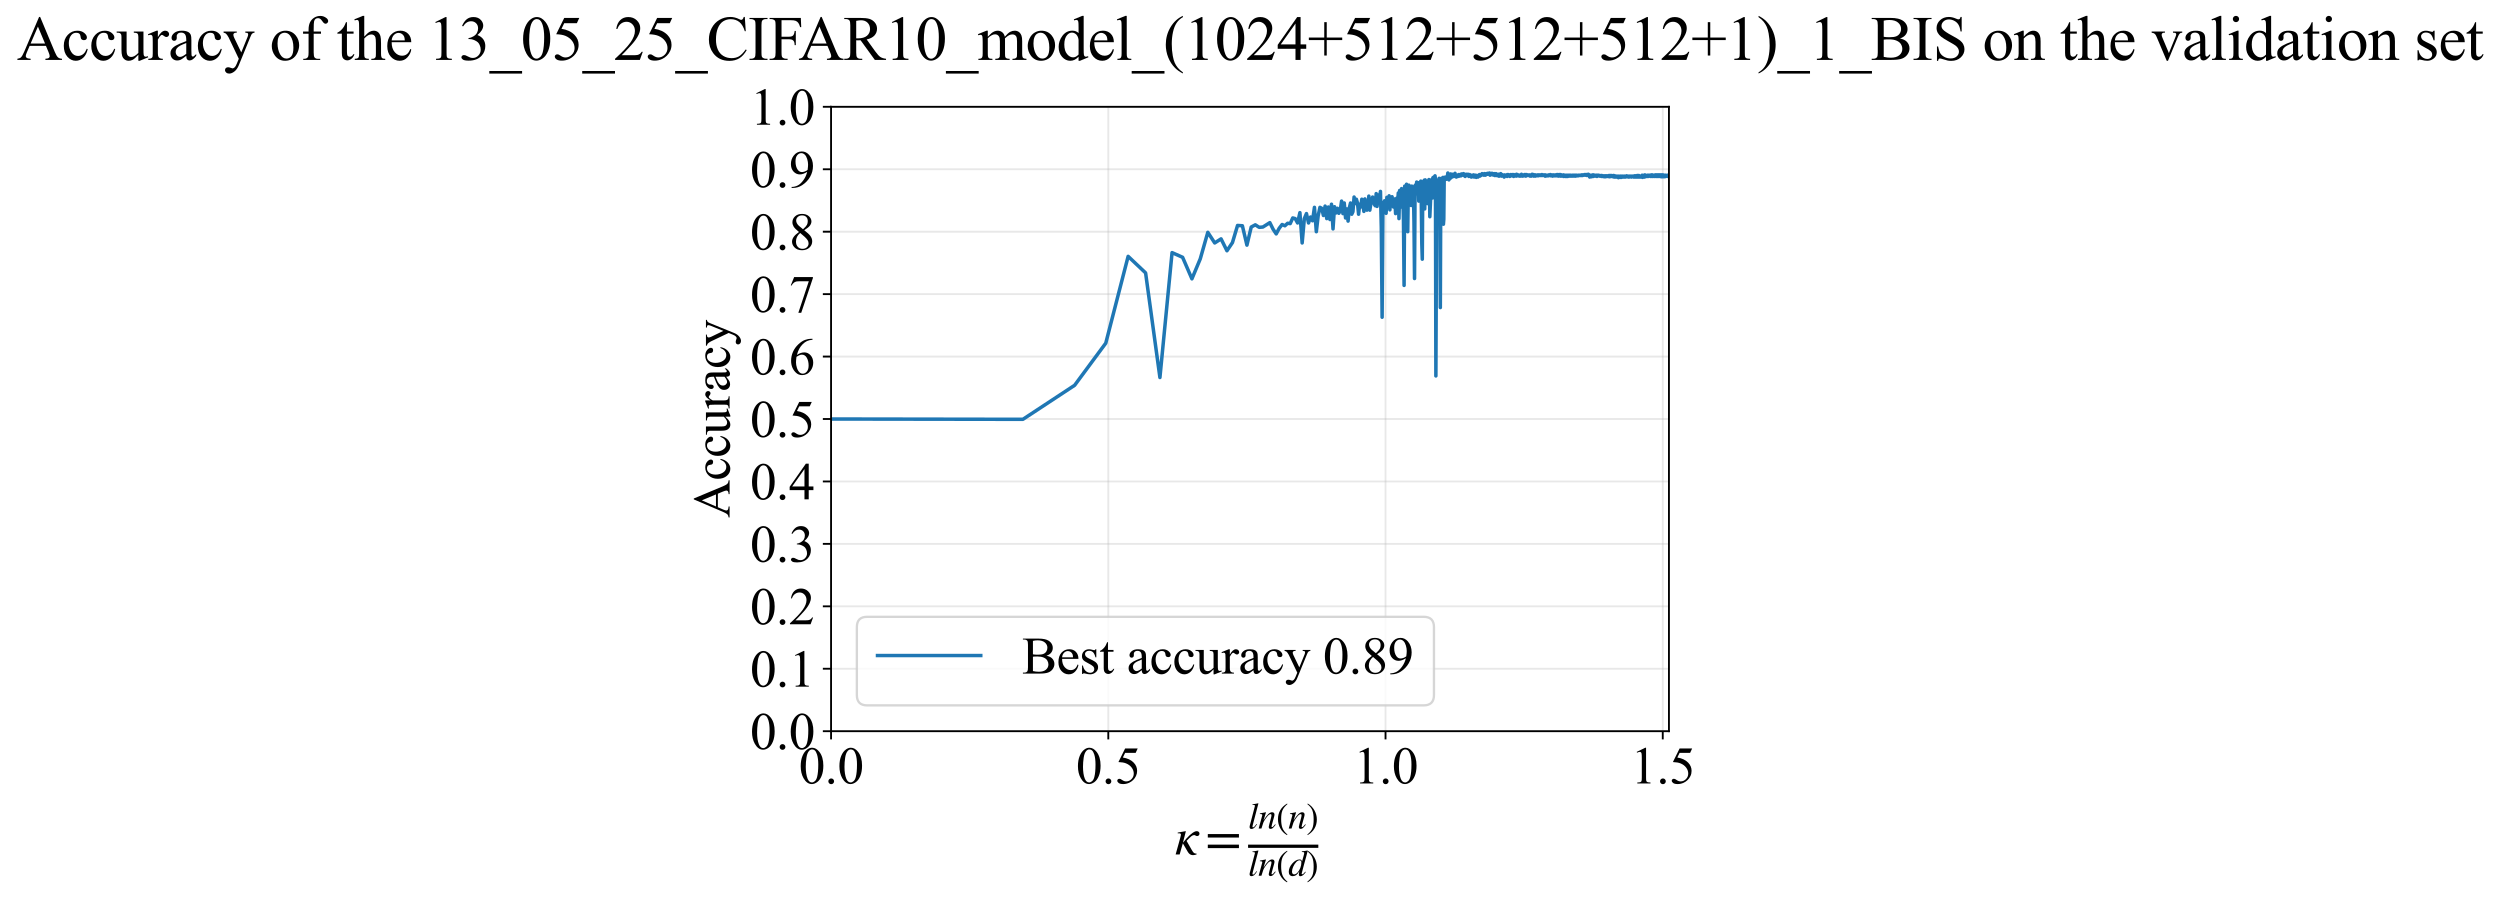 <?xml version="1.0" encoding="utf-8" standalone="no"?>
<!DOCTYPE svg PUBLIC "-//W3C//DTD SVG 1.1//EN"
  "http://www.w3.org/Graphics/SVG/1.1/DTD/svg11.dtd">
<svg xmlns:xlink="http://www.w3.org/1999/xlink" width="1065.541pt" height="383.266pt" viewBox="0 0 1065.541 383.266" xmlns="http://www.w3.org/2000/svg" version="1.1">
 <defs>
  <style type="text/css">*{stroke-linejoin: round; stroke-linecap: butt}</style>
 </defs>
 <g id="figure_1">
  <g id="patch_1">
   <path d="M 0 383.266 
L 1065.541 383.266 
L 1065.541 0 
L 0 0 
z
" style="fill: #ffffff"/>
  </g>
  <g id="axes_1">
   <g id="patch_2">
    <path d="M 354.21 311.644 
L 711.33 311.644 
L 711.33 45.532 
L 354.21 45.532 
z
" style="fill: #ffffff"/>
   </g>
   <g id="matplotlib.axis_1">
    <g id="xtick_1">
     <g id="line2d_1">
      <path d="M 354.21 311.644 
L 354.21 45.532 
" clip-path="url(#pc12e551cd3)" style="fill: none; stroke: #b0b0b0; stroke-opacity: 0.3; stroke-width: 0.8; stroke-linecap: square"/>
     </g>
     <g id="line2d_2">
      <defs>
       <path id="mc6c19648cd" d="M 0 0 
L 0 3.5 
" style="stroke: #000000; stroke-width: 0.8"/>
      </defs>
      <g>
       <use xlink:href="#mc6c19648cd" x="354.21" y="311.644" style="stroke: #000000; stroke-width: 0.8"/>
      </g>
     </g>
     <g id="text_1">
      <!-- 0.0 -->
      <g transform="translate(340.46 333.92) scale(0.22 -0.22)">
       <defs>
        <path id="TimesNewRomanPSMT-30" d="M 231 2094 
Q 231 2819 450 3342 
Q 669 3866 1031 4122 
Q 1313 4325 1613 4325 
Q 2100 4325 2488 3828 
Q 2972 3213 2972 2159 
Q 2972 1422 2759 906 
Q 2547 391 2217 158 
Q 1888 -75 1581 -75 
Q 975 -75 572 641 
Q 231 1244 231 2094 
z
M 844 2016 
Q 844 1141 1059 588 
Q 1238 122 1591 122 
Q 1759 122 1940 273 
Q 2122 425 2216 781 
Q 2359 1319 2359 2297 
Q 2359 3022 2209 3506 
Q 2097 3866 1919 4016 
Q 1791 4119 1609 4119 
Q 1397 4119 1231 3928 
Q 1006 3669 925 3112 
Q 844 2556 844 2016 
z
" transform="scale(0.016)"/>
        <path id="TimesNewRomanPSMT-2e" d="M 800 606 
Q 947 606 1047 504 
Q 1147 403 1147 259 
Q 1147 116 1045 14 
Q 944 -88 800 -88 
Q 656 -88 554 14 
Q 453 116 453 259 
Q 453 406 554 506 
Q 656 606 800 606 
z
" transform="scale(0.016)"/>
       </defs>
       <use xlink:href="#TimesNewRomanPSMT-30"/>
       <use xlink:href="#TimesNewRomanPSMT-2e" transform="translate(50 0)"/>
       <use xlink:href="#TimesNewRomanPSMT-30" transform="translate(75 0)"/>
      </g>
     </g>
    </g>
    <g id="xtick_2">
     <g id="line2d_3">
      <path d="M 472.372 311.644 
L 472.372 45.532 
" clip-path="url(#pc12e551cd3)" style="fill: none; stroke: #b0b0b0; stroke-opacity: 0.3; stroke-width: 0.8; stroke-linecap: square"/>
     </g>
     <g id="line2d_4">
      <g>
       <use xlink:href="#mc6c19648cd" x="472.372" y="311.644" style="stroke: #000000; stroke-width: 0.8"/>
      </g>
     </g>
     <g id="text_2">
      <!-- 0.5 -->
      <g transform="translate(458.622 333.92) scale(0.22 -0.22)">
       <defs>
        <path id="TimesNewRomanPSMT-35" d="M 2778 4238 
L 2534 3706 
L 1259 3706 
L 981 3138 
Q 1809 3016 2294 2522 
Q 2709 2097 2709 1522 
Q 2709 1188 2573 903 
Q 2438 619 2231 419 
Q 2025 219 1772 97 
Q 1413 -75 1034 -75 
Q 653 -75 479 54 
Q 306 184 306 341 
Q 306 428 378 495 
Q 450 563 559 563 
Q 641 563 702 538 
Q 763 513 909 409 
Q 1144 247 1384 247 
Q 1750 247 2026 523 
Q 2303 800 2303 1197 
Q 2303 1581 2056 1914 
Q 1809 2247 1375 2428 
Q 1034 2569 447 2591 
L 1259 4238 
L 2778 4238 
z
" transform="scale(0.016)"/>
       </defs>
       <use xlink:href="#TimesNewRomanPSMT-30"/>
       <use xlink:href="#TimesNewRomanPSMT-2e" transform="translate(50 0)"/>
       <use xlink:href="#TimesNewRomanPSMT-35" transform="translate(75 0)"/>
      </g>
     </g>
    </g>
    <g id="xtick_3">
     <g id="line2d_5">
      <path d="M 590.534 311.644 
L 590.534 45.532 
" clip-path="url(#pc12e551cd3)" style="fill: none; stroke: #b0b0b0; stroke-opacity: 0.3; stroke-width: 0.8; stroke-linecap: square"/>
     </g>
     <g id="line2d_6">
      <g>
       <use xlink:href="#mc6c19648cd" x="590.534" y="311.644" style="stroke: #000000; stroke-width: 0.8"/>
      </g>
     </g>
     <g id="text_3">
      <!-- 1.0 -->
      <g transform="translate(576.784 333.92) scale(0.22 -0.22)">
       <defs>
        <path id="TimesNewRomanPSMT-31" d="M 750 3822 
L 1781 4325 
L 1884 4325 
L 1884 747 
Q 1884 391 1914 303 
Q 1944 216 2037 169 
Q 2131 122 2419 116 
L 2419 0 
L 825 0 
L 825 116 
Q 1125 122 1212 167 
Q 1300 213 1334 289 
Q 1369 366 1369 747 
L 1369 3034 
Q 1369 3497 1338 3628 
Q 1316 3728 1258 3775 
Q 1200 3822 1119 3822 
Q 1003 3822 797 3725 
L 750 3822 
z
" transform="scale(0.016)"/>
       </defs>
       <use xlink:href="#TimesNewRomanPSMT-31"/>
       <use xlink:href="#TimesNewRomanPSMT-2e" transform="translate(50 0)"/>
       <use xlink:href="#TimesNewRomanPSMT-30" transform="translate(75 0)"/>
      </g>
     </g>
    </g>
    <g id="xtick_4">
     <g id="line2d_7">
      <path d="M 708.695 311.644 
L 708.695 45.532 
" clip-path="url(#pc12e551cd3)" style="fill: none; stroke: #b0b0b0; stroke-opacity: 0.3; stroke-width: 0.8; stroke-linecap: square"/>
     </g>
     <g id="line2d_8">
      <g>
       <use xlink:href="#mc6c19648cd" x="708.695" y="311.644" style="stroke: #000000; stroke-width: 0.8"/>
      </g>
     </g>
     <g id="text_4">
      <!-- 1.5 -->
      <g transform="translate(694.945 333.92) scale(0.22 -0.22)">
       <use xlink:href="#TimesNewRomanPSMT-31"/>
       <use xlink:href="#TimesNewRomanPSMT-2e" transform="translate(50 0)"/>
       <use xlink:href="#TimesNewRomanPSMT-35" transform="translate(75 0)"/>
      </g>
     </g>
    </g>
    <g id="text_5">
     <!-- $\kappa  = \frac{ln(n)}{ln(d)}$ -->
     <g transform="translate(500.76 364.186) scale(0.22 -0.22)">
      <defs>
       <path id="STIXGeneral-Italic-3ba" d="M 979 1440 
L 998 1446 
Q 1850 2541 2464 2790 
Q 2547 2822 2630 2822 
Q 2797 2822 2886 2736 
Q 2976 2650 2976 2522 
Q 2976 2387 2893 2307 
Q 2810 2227 2682 2227 
Q 2605 2227 2502 2288 
Q 2400 2349 2336 2349 
Q 2170 2349 1990 2205 
Q 1811 2061 1414 1645 
L 2042 544 
Q 2202 262 2310 182 
Q 2419 102 2624 102 
L 2624 0 
Q 2374 -83 2182 -83 
Q 1786 -83 1555 326 
L 960 1350 
L 576 0 
L 90 0 
L 640 1978 
Q 730 2317 730 2406 
Q 730 2560 518 2560 
L 339 2560 
L 339 2650 
Q 678 2694 1306 2822 
L 1325 2803 
L 979 1440 
z
" transform="scale(0.016)"/>
       <path id="STIXGeneral-Regular-3d" d="M 4077 2048 
L 307 2048 
L 307 2470 
L 4077 2470 
L 4077 2048 
z
M 4077 768 
L 307 768 
L 307 1190 
L 4077 1190 
L 4077 768 
z
" transform="scale(0.016)"/>
       <path id="STIXGeneral-Italic-6c" d="M 1786 4339 
L 806 595 
Q 755 410 755 320 
Q 755 205 864 205 
Q 1037 205 1293 570 
L 1453 794 
L 1542 730 
Q 1254 275 1046 102 
Q 838 -70 576 -70 
Q 262 -70 262 288 
Q 262 397 288 480 
L 1165 3834 
Q 1184 3898 1184 3955 
Q 1184 4096 870 4096 
L 755 4096 
L 755 4198 
Q 1203 4250 1747 4371 
L 1786 4339 
z
" transform="scale(0.016)"/>
       <path id="STIXGeneral-Italic-6e" d="M 2944 749 
L 3034 666 
Q 2707 218 2534 80 
Q 2362 -58 2138 -58 
Q 2010 -58 1923 28 
Q 1837 115 1837 288 
Q 1837 390 1939 768 
L 2221 1805 
Q 2310 2150 2310 2310 
Q 2310 2496 2157 2496 
Q 1971 2496 1750 2275 
Q 1530 2054 1210 1587 
Q 998 1274 899 1024 
Q 800 774 570 0 
L 90 0 
L 704 2240 
Q 717 2304 717 2349 
Q 717 2445 630 2480 
Q 544 2515 301 2522 
L 301 2624 
Q 550 2675 857 2729 
Q 1165 2784 1338 2822 
L 1363 2810 
L 934 1414 
Q 1408 2170 1753 2496 
Q 2099 2822 2413 2822 
Q 2611 2822 2720 2716 
Q 2829 2611 2829 2432 
Q 2829 2272 2765 2048 
L 2406 749 
Q 2317 429 2317 358 
Q 2317 243 2419 243 
Q 2541 243 2810 582 
Q 2854 634 2944 749 
z
" transform="scale(0.016)"/>
       <path id="STIXGeneral-Regular-28" d="M 1946 -1030 
L 1869 -1133 
Q 1126 -710 716 32 
Q 307 774 307 1613 
Q 307 3386 1888 4326 
L 1946 4224 
Q 1293 3667 1075 3126 
Q 858 2586 858 1632 
Q 858 685 1082 96 
Q 1306 -493 1946 -1030 
z
" transform="scale(0.016)"/>
       <path id="STIXGeneral-Regular-29" d="M 186 4224 
L 262 4326 
Q 992 3891 1408 3148 
Q 1824 2406 1824 1581 
Q 1824 -166 243 -1133 
L 186 -1030 
Q 845 -486 1059 54 
Q 1274 595 1274 1562 
Q 1274 2534 1059 3120 
Q 845 3706 186 4224 
z
" transform="scale(0.016)"/>
       <path id="STIXGeneral-Italic-64" d="M 3334 4371 
L 3373 4333 
L 3123 3360 
L 2739 1958 
Q 2323 429 2323 384 
Q 2323 256 2438 256 
Q 2522 256 2614 336 
Q 2707 416 2963 710 
L 3040 646 
Q 2547 -83 2099 -83 
Q 1978 -83 1907 -6 
Q 1837 70 1837 205 
Q 1837 397 1920 774 
Q 1645 307 1379 118 
Q 1114 -70 781 -70 
Q 461 -70 278 125 
Q 96 320 96 678 
Q 96 1440 713 2131 
Q 1331 2822 1965 2822 
Q 2163 2822 2256 2732 
Q 2349 2643 2381 2451 
L 2387 2451 
L 2675 3494 
Q 2765 3808 2765 3949 
Q 2765 4051 2694 4076 
Q 2624 4102 2355 4115 
L 2355 4224 
Q 2848 4269 3334 4371 
z
M 2278 2310 
Q 2278 2477 2185 2576 
Q 2093 2675 1978 2675 
Q 1677 2675 1395 2381 
Q 1075 2042 864 1571 
Q 653 1101 653 704 
Q 653 486 752 361 
Q 851 237 1024 237 
Q 1312 237 1606 550 
Q 1901 864 2089 1350 
Q 2278 1837 2278 2310 
z
" transform="scale(0.016)"/>
      </defs>
      <use xlink:href="#STIXGeneral-Italic-3ba" transform="translate(0 0.003)"/>
      <use xlink:href="#STIXGeneral-Regular-3d" transform="translate(58.84 0.003)"/>
      <use xlink:href="#STIXGeneral-Italic-6c" transform="translate(141.78 50.192) scale(0.7)"/>
      <use xlink:href="#STIXGeneral-Italic-6e" transform="translate(161.24 50.192) scale(0.7)"/>
      <use xlink:href="#STIXGeneral-Regular-28" transform="translate(196.24 50.192) scale(0.7)"/>
      <use xlink:href="#STIXGeneral-Italic-6e" transform="translate(219.55 50.192) scale(0.7)"/>
      <use xlink:href="#STIXGeneral-Regular-29" transform="translate(254.55 50.192) scale(0.7)"/>
      <use xlink:href="#STIXGeneral-Italic-6c" transform="translate(141.78 -41.258) scale(0.7)"/>
      <use xlink:href="#STIXGeneral-Italic-6e" transform="translate(161.24 -41.258) scale(0.7)"/>
      <use xlink:href="#STIXGeneral-Regular-28" transform="translate(196.24 -41.258) scale(0.7)"/>
      <use xlink:href="#STIXGeneral-Italic-64" transform="translate(219.55 -41.258) scale(0.7)"/>
      <use xlink:href="#STIXGeneral-Regular-29" transform="translate(254.55 -41.258) scale(0.7)"/>
      <path d="M 141.78 12.8 
L 141.78 19.05 
L 277.86 19.05 
L 277.86 12.8 
L 141.78 12.8 
z
"/>
     </g>
    </g>
   </g>
   <g id="matplotlib.axis_2">
    <g id="ytick_1">
     <g id="line2d_9">
      <path d="M 354.21 311.644 
L 711.33 311.644 
" clip-path="url(#pc12e551cd3)" style="fill: none; stroke: #b0b0b0; stroke-opacity: 0.3; stroke-width: 0.8; stroke-linecap: square"/>
     </g>
     <g id="line2d_10">
      <defs>
       <path id="m861d32111d" d="M 0 0 
L -3.5 0 
" style="stroke: #000000; stroke-width: 0.8"/>
      </defs>
      <g>
       <use xlink:href="#m861d32111d" x="354.21" y="311.644" style="stroke: #000000; stroke-width: 0.8"/>
      </g>
     </g>
     <g id="text_6">
      <!-- 0.0 -->
      <g transform="translate(319.71 319.282) scale(0.22 -0.22)">
       <use xlink:href="#TimesNewRomanPSMT-30"/>
       <use xlink:href="#TimesNewRomanPSMT-2e" transform="translate(50 0)"/>
       <use xlink:href="#TimesNewRomanPSMT-30" transform="translate(75 0)"/>
      </g>
     </g>
    </g>
    <g id="ytick_2">
     <g id="line2d_11">
      <path d="M 354.21 285.032 
L 711.33 285.032 
" clip-path="url(#pc12e551cd3)" style="fill: none; stroke: #b0b0b0; stroke-opacity: 0.3; stroke-width: 0.8; stroke-linecap: square"/>
     </g>
     <g id="line2d_12">
      <g>
       <use xlink:href="#m861d32111d" x="354.21" y="285.032" style="stroke: #000000; stroke-width: 0.8"/>
      </g>
     </g>
     <g id="text_7">
      <!-- 0.1 -->
      <g transform="translate(319.71 292.67) scale(0.22 -0.22)">
       <use xlink:href="#TimesNewRomanPSMT-30"/>
       <use xlink:href="#TimesNewRomanPSMT-2e" transform="translate(50 0)"/>
       <use xlink:href="#TimesNewRomanPSMT-31" transform="translate(75 0)"/>
      </g>
     </g>
    </g>
    <g id="ytick_3">
     <g id="line2d_13">
      <path d="M 354.21 258.421 
L 711.33 258.421 
" clip-path="url(#pc12e551cd3)" style="fill: none; stroke: #b0b0b0; stroke-opacity: 0.3; stroke-width: 0.8; stroke-linecap: square"/>
     </g>
     <g id="line2d_14">
      <g>
       <use xlink:href="#m861d32111d" x="354.21" y="258.421" style="stroke: #000000; stroke-width: 0.8"/>
      </g>
     </g>
     <g id="text_8">
      <!-- 0.2 -->
      <g transform="translate(319.71 266.059) scale(0.22 -0.22)">
       <defs>
        <path id="TimesNewRomanPSMT-32" d="M 2934 816 
L 2638 0 
L 138 0 
L 138 116 
Q 1241 1122 1691 1759 
Q 2141 2397 2141 2925 
Q 2141 3328 1894 3587 
Q 1647 3847 1303 3847 
Q 991 3847 742 3664 
Q 494 3481 375 3128 
L 259 3128 
Q 338 3706 661 4015 
Q 984 4325 1469 4325 
Q 1984 4325 2329 3994 
Q 2675 3663 2675 3213 
Q 2675 2891 2525 2569 
Q 2294 2063 1775 1497 
Q 997 647 803 472 
L 1909 472 
Q 2247 472 2383 497 
Q 2519 522 2628 598 
Q 2738 675 2819 816 
L 2934 816 
z
" transform="scale(0.016)"/>
       </defs>
       <use xlink:href="#TimesNewRomanPSMT-30"/>
       <use xlink:href="#TimesNewRomanPSMT-2e" transform="translate(50 0)"/>
       <use xlink:href="#TimesNewRomanPSMT-32" transform="translate(75 0)"/>
      </g>
     </g>
    </g>
    <g id="ytick_4">
     <g id="line2d_15">
      <path d="M 354.21 231.81 
L 711.33 231.81 
" clip-path="url(#pc12e551cd3)" style="fill: none; stroke: #b0b0b0; stroke-opacity: 0.3; stroke-width: 0.8; stroke-linecap: square"/>
     </g>
     <g id="line2d_16">
      <g>
       <use xlink:href="#m861d32111d" x="354.21" y="231.81" style="stroke: #000000; stroke-width: 0.8"/>
      </g>
     </g>
     <g id="text_9">
      <!-- 0.3 -->
      <g transform="translate(319.71 239.448) scale(0.22 -0.22)">
       <defs>
        <path id="TimesNewRomanPSMT-33" d="M 325 3431 
Q 506 3859 782 4092 
Q 1059 4325 1472 4325 
Q 1981 4325 2253 3994 
Q 2459 3747 2459 3466 
Q 2459 3003 1878 2509 
Q 2269 2356 2469 2072 
Q 2669 1788 2669 1403 
Q 2669 853 2319 450 
Q 1863 -75 997 -75 
Q 569 -75 414 31 
Q 259 138 259 259 
Q 259 350 332 419 
Q 406 488 509 488 
Q 588 488 669 463 
Q 722 447 909 348 
Q 1097 250 1169 231 
Q 1284 197 1416 197 
Q 1734 197 1970 444 
Q 2206 691 2206 1028 
Q 2206 1275 2097 1509 
Q 2016 1684 1919 1775 
Q 1784 1900 1550 2001 
Q 1316 2103 1072 2103 
L 972 2103 
L 972 2197 
Q 1219 2228 1467 2375 
Q 1716 2522 1828 2728 
Q 1941 2934 1941 3181 
Q 1941 3503 1739 3701 
Q 1538 3900 1238 3900 
Q 753 3900 428 3381 
L 325 3431 
z
" transform="scale(0.016)"/>
       </defs>
       <use xlink:href="#TimesNewRomanPSMT-30"/>
       <use xlink:href="#TimesNewRomanPSMT-2e" transform="translate(50 0)"/>
       <use xlink:href="#TimesNewRomanPSMT-33" transform="translate(75 0)"/>
      </g>
     </g>
    </g>
    <g id="ytick_5">
     <g id="line2d_17">
      <path d="M 354.21 205.199 
L 711.33 205.199 
" clip-path="url(#pc12e551cd3)" style="fill: none; stroke: #b0b0b0; stroke-opacity: 0.3; stroke-width: 0.8; stroke-linecap: square"/>
     </g>
     <g id="line2d_18">
      <g>
       <use xlink:href="#m861d32111d" x="354.21" y="205.199" style="stroke: #000000; stroke-width: 0.8"/>
      </g>
     </g>
     <g id="text_10">
      <!-- 0.4 -->
      <g transform="translate(319.71 212.837) scale(0.22 -0.22)">
       <defs>
        <path id="TimesNewRomanPSMT-34" d="M 2978 1563 
L 2978 1119 
L 2409 1119 
L 2409 0 
L 1894 0 
L 1894 1119 
L 100 1119 
L 100 1519 
L 2066 4325 
L 2409 4325 
L 2409 1563 
L 2978 1563 
z
M 1894 1563 
L 1894 3666 
L 406 1563 
L 1894 1563 
z
" transform="scale(0.016)"/>
       </defs>
       <use xlink:href="#TimesNewRomanPSMT-30"/>
       <use xlink:href="#TimesNewRomanPSMT-2e" transform="translate(50 0)"/>
       <use xlink:href="#TimesNewRomanPSMT-34" transform="translate(75 0)"/>
      </g>
     </g>
    </g>
    <g id="ytick_6">
     <g id="line2d_19">
      <path d="M 354.21 178.588 
L 711.33 178.588 
" clip-path="url(#pc12e551cd3)" style="fill: none; stroke: #b0b0b0; stroke-opacity: 0.3; stroke-width: 0.8; stroke-linecap: square"/>
     </g>
     <g id="line2d_20">
      <g>
       <use xlink:href="#m861d32111d" x="354.21" y="178.588" style="stroke: #000000; stroke-width: 0.8"/>
      </g>
     </g>
     <g id="text_11">
      <!-- 0.5 -->
      <g transform="translate(319.71 186.226) scale(0.22 -0.22)">
       <use xlink:href="#TimesNewRomanPSMT-30"/>
       <use xlink:href="#TimesNewRomanPSMT-2e" transform="translate(50 0)"/>
       <use xlink:href="#TimesNewRomanPSMT-35" transform="translate(75 0)"/>
      </g>
     </g>
    </g>
    <g id="ytick_7">
     <g id="line2d_21">
      <path d="M 354.21 151.976 
L 711.33 151.976 
" clip-path="url(#pc12e551cd3)" style="fill: none; stroke: #b0b0b0; stroke-opacity: 0.3; stroke-width: 0.8; stroke-linecap: square"/>
     </g>
     <g id="line2d_22">
      <g>
       <use xlink:href="#m861d32111d" x="354.21" y="151.976" style="stroke: #000000; stroke-width: 0.8"/>
      </g>
     </g>
     <g id="text_12">
      <!-- 0.6 -->
      <g transform="translate(319.71 159.614) scale(0.22 -0.22)">
       <defs>
        <path id="TimesNewRomanPSMT-36" d="M 2869 4325 
L 2869 4209 
Q 2456 4169 2195 4045 
Q 1934 3922 1679 3669 
Q 1425 3416 1258 3105 
Q 1091 2794 978 2366 
Q 1428 2675 1881 2675 
Q 2316 2675 2634 2325 
Q 2953 1975 2953 1425 
Q 2953 894 2631 456 
Q 2244 -75 1606 -75 
Q 1172 -75 869 213 
Q 275 772 275 1663 
Q 275 2231 503 2743 
Q 731 3256 1154 3653 
Q 1578 4050 1965 4187 
Q 2353 4325 2688 4325 
L 2869 4325 
z
M 925 2138 
Q 869 1716 869 1456 
Q 869 1156 980 804 
Q 1091 453 1309 247 
Q 1469 100 1697 100 
Q 1969 100 2183 356 
Q 2397 613 2397 1088 
Q 2397 1622 2184 2012 
Q 1972 2403 1581 2403 
Q 1463 2403 1327 2353 
Q 1191 2303 925 2138 
z
" transform="scale(0.016)"/>
       </defs>
       <use xlink:href="#TimesNewRomanPSMT-30"/>
       <use xlink:href="#TimesNewRomanPSMT-2e" transform="translate(50 0)"/>
       <use xlink:href="#TimesNewRomanPSMT-36" transform="translate(75 0)"/>
      </g>
     </g>
    </g>
    <g id="ytick_8">
     <g id="line2d_23">
      <path d="M 354.21 125.365 
L 711.33 125.365 
" clip-path="url(#pc12e551cd3)" style="fill: none; stroke: #b0b0b0; stroke-opacity: 0.3; stroke-width: 0.8; stroke-linecap: square"/>
     </g>
     <g id="line2d_24">
      <g>
       <use xlink:href="#m861d32111d" x="354.21" y="125.365" style="stroke: #000000; stroke-width: 0.8"/>
      </g>
     </g>
     <g id="text_13">
      <!-- 0.7 -->
      <g transform="translate(319.71 133.003) scale(0.22 -0.22)">
       <defs>
        <path id="TimesNewRomanPSMT-37" d="M 644 4238 
L 2916 4238 
L 2916 4119 
L 1503 -88 
L 1153 -88 
L 2419 3728 
L 1253 3728 
Q 900 3728 750 3644 
Q 488 3500 328 3200 
L 238 3234 
L 644 4238 
z
" transform="scale(0.016)"/>
       </defs>
       <use xlink:href="#TimesNewRomanPSMT-30"/>
       <use xlink:href="#TimesNewRomanPSMT-2e" transform="translate(50 0)"/>
       <use xlink:href="#TimesNewRomanPSMT-37" transform="translate(75 0)"/>
      </g>
     </g>
    </g>
    <g id="ytick_9">
     <g id="line2d_25">
      <path d="M 354.21 98.754 
L 711.33 98.754 
" clip-path="url(#pc12e551cd3)" style="fill: none; stroke: #b0b0b0; stroke-opacity: 0.3; stroke-width: 0.8; stroke-linecap: square"/>
     </g>
     <g id="line2d_26">
      <g>
       <use xlink:href="#m861d32111d" x="354.21" y="98.754" style="stroke: #000000; stroke-width: 0.8"/>
      </g>
     </g>
     <g id="text_14">
      <!-- 0.8 -->
      <g transform="translate(319.71 106.392) scale(0.22 -0.22)">
       <defs>
        <path id="TimesNewRomanPSMT-38" d="M 1228 2134 
Q 725 2547 579 2797 
Q 434 3047 434 3316 
Q 434 3728 753 4026 
Q 1072 4325 1600 4325 
Q 2113 4325 2425 4047 
Q 2738 3769 2738 3413 
Q 2738 3175 2569 2928 
Q 2400 2681 1866 2347 
Q 2416 1922 2594 1678 
Q 2831 1359 2831 1006 
Q 2831 559 2490 242 
Q 2150 -75 1597 -75 
Q 994 -75 656 303 
Q 388 606 388 966 
Q 388 1247 577 1523 
Q 766 1800 1228 2134 
z
M 1719 2469 
Q 2094 2806 2194 3001 
Q 2294 3197 2294 3444 
Q 2294 3772 2109 3958 
Q 1925 4144 1606 4144 
Q 1288 4144 1088 3959 
Q 888 3775 888 3528 
Q 888 3366 970 3203 
Q 1053 3041 1206 2894 
L 1719 2469 
z
M 1375 2016 
Q 1116 1797 991 1539 
Q 866 1281 866 981 
Q 866 578 1086 336 
Q 1306 94 1647 94 
Q 1984 94 2187 284 
Q 2391 475 2391 747 
Q 2391 972 2272 1150 
Q 2050 1481 1375 2016 
z
" transform="scale(0.016)"/>
       </defs>
       <use xlink:href="#TimesNewRomanPSMT-30"/>
       <use xlink:href="#TimesNewRomanPSMT-2e" transform="translate(50 0)"/>
       <use xlink:href="#TimesNewRomanPSMT-38" transform="translate(75 0)"/>
      </g>
     </g>
    </g>
    <g id="ytick_10">
     <g id="line2d_27">
      <path d="M 354.21 72.143 
L 711.33 72.143 
" clip-path="url(#pc12e551cd3)" style="fill: none; stroke: #b0b0b0; stroke-opacity: 0.3; stroke-width: 0.8; stroke-linecap: square"/>
     </g>
     <g id="line2d_28">
      <g>
       <use xlink:href="#m861d32111d" x="354.21" y="72.143" style="stroke: #000000; stroke-width: 0.8"/>
      </g>
     </g>
     <g id="text_15">
      <!-- 0.9 -->
      <g transform="translate(319.71 79.781) scale(0.22 -0.22)">
       <defs>
        <path id="TimesNewRomanPSMT-39" d="M 338 -88 
L 338 28 
Q 744 34 1094 217 
Q 1444 400 1770 856 
Q 2097 1313 2225 1859 
Q 1734 1544 1338 1544 
Q 891 1544 572 1889 
Q 253 2234 253 2806 
Q 253 3363 572 3797 
Q 956 4325 1575 4325 
Q 2097 4325 2469 3894 
Q 2925 3359 2925 2575 
Q 2925 1869 2578 1258 
Q 2231 647 1613 244 
Q 1109 -88 516 -88 
L 338 -88 
z
M 2275 2091 
Q 2331 2497 2331 2741 
Q 2331 3044 2228 3395 
Q 2125 3747 1936 3934 
Q 1747 4122 1506 4122 
Q 1228 4122 1018 3872 
Q 809 3622 809 3128 
Q 809 2469 1088 2097 
Q 1291 1828 1588 1828 
Q 1731 1828 1928 1897 
Q 2125 1966 2275 2091 
z
" transform="scale(0.016)"/>
       </defs>
       <use xlink:href="#TimesNewRomanPSMT-30"/>
       <use xlink:href="#TimesNewRomanPSMT-2e" transform="translate(50 0)"/>
       <use xlink:href="#TimesNewRomanPSMT-39" transform="translate(75 0)"/>
      </g>
     </g>
    </g>
    <g id="ytick_11">
     <g id="line2d_29">
      <path d="M 354.21 45.532 
L 711.33 45.532 
" clip-path="url(#pc12e551cd3)" style="fill: none; stroke: #b0b0b0; stroke-opacity: 0.3; stroke-width: 0.8; stroke-linecap: square"/>
     </g>
     <g id="line2d_30">
      <g>
       <use xlink:href="#m861d32111d" x="354.21" y="45.532" style="stroke: #000000; stroke-width: 0.8"/>
      </g>
     </g>
     <g id="text_16">
      <!-- 1.0 -->
      <g transform="translate(319.71 53.17) scale(0.22 -0.22)">
       <use xlink:href="#TimesNewRomanPSMT-31"/>
       <use xlink:href="#TimesNewRomanPSMT-2e" transform="translate(50 0)"/>
       <use xlink:href="#TimesNewRomanPSMT-30" transform="translate(75 0)"/>
      </g>
     </g>
    </g>
    <g id="text_17">
     <!-- Accuracy -->
     <g transform="translate(310.963 220.726) rotate(-90) scale(0.22 -0.22)">
      <defs>
       <path id="TimesNewRomanPSMT-41" d="M 2928 1419 
L 1288 1419 
L 1000 750 
Q 894 503 894 381 
Q 894 284 986 211 
Q 1078 138 1384 116 
L 1384 0 
L 50 0 
L 50 116 
Q 316 163 394 238 
Q 553 388 747 847 
L 2238 4334 
L 2347 4334 
L 3822 809 
Q 4000 384 4145 257 
Q 4291 131 4550 116 
L 4550 0 
L 2878 0 
L 2878 116 
Q 3131 128 3220 200 
Q 3309 272 3309 375 
Q 3309 513 3184 809 
L 2928 1419 
z
M 2841 1650 
L 2122 3363 
L 1384 1650 
L 2841 1650 
z
" transform="scale(0.016)"/>
       <path id="TimesNewRomanPSMT-63" d="M 2631 1088 
Q 2516 522 2178 217 
Q 1841 -88 1431 -88 
Q 944 -88 581 321 
Q 219 731 219 1428 
Q 219 2103 620 2525 
Q 1022 2947 1584 2947 
Q 2006 2947 2278 2723 
Q 2550 2500 2550 2259 
Q 2550 2141 2473 2067 
Q 2397 1994 2259 1994 
Q 2075 1994 1981 2113 
Q 1928 2178 1911 2362 
Q 1894 2547 1784 2644 
Q 1675 2738 1481 2738 
Q 1169 2738 978 2506 
Q 725 2200 725 1697 
Q 725 1184 976 792 
Q 1228 400 1656 400 
Q 1963 400 2206 609 
Q 2378 753 2541 1131 
L 2631 1088 
z
" transform="scale(0.016)"/>
       <path id="TimesNewRomanPSMT-75" d="M 2709 2863 
L 2709 1128 
Q 2709 631 2732 520 
Q 2756 409 2807 365 
Q 2859 322 2928 322 
Q 3025 322 3147 375 
L 3191 266 
L 2334 -88 
L 2194 -88 
L 2194 519 
Q 1825 119 1631 15 
Q 1438 -88 1222 -88 
Q 981 -88 804 51 
Q 628 191 559 409 
Q 491 628 491 1028 
L 491 2306 
Q 491 2509 447 2587 
Q 403 2666 317 2708 
Q 231 2750 6 2747 
L 6 2863 
L 1009 2863 
L 1009 947 
Q 1009 547 1148 422 
Q 1288 297 1484 297 
Q 1619 297 1789 381 
Q 1959 466 2194 703 
L 2194 2325 
Q 2194 2569 2105 2655 
Q 2016 2741 1734 2747 
L 1734 2863 
L 2709 2863 
z
" transform="scale(0.016)"/>
       <path id="TimesNewRomanPSMT-72" d="M 1038 2947 
L 1038 2303 
Q 1397 2947 1775 2947 
Q 1947 2947 2059 2842 
Q 2172 2738 2172 2600 
Q 2172 2478 2090 2393 
Q 2009 2309 1897 2309 
Q 1788 2309 1652 2417 
Q 1516 2525 1450 2525 
Q 1394 2525 1328 2463 
Q 1188 2334 1038 2041 
L 1038 669 
Q 1038 431 1097 309 
Q 1138 225 1241 169 
Q 1344 113 1538 113 
L 1538 0 
L 72 0 
L 72 113 
Q 291 113 397 181 
Q 475 231 506 341 
Q 522 394 522 644 
L 522 1753 
Q 522 2253 501 2348 
Q 481 2444 426 2487 
Q 372 2531 291 2531 
Q 194 2531 72 2484 
L 41 2597 
L 906 2947 
L 1038 2947 
z
" transform="scale(0.016)"/>
       <path id="TimesNewRomanPSMT-61" d="M 1822 413 
Q 1381 72 1269 19 
Q 1100 -59 909 -59 
Q 613 -59 420 144 
Q 228 347 228 678 
Q 228 888 322 1041 
Q 450 1253 767 1440 
Q 1084 1628 1822 1897 
L 1822 2009 
Q 1822 2438 1686 2597 
Q 1550 2756 1291 2756 
Q 1094 2756 978 2650 
Q 859 2544 859 2406 
L 866 2225 
Q 866 2081 792 2003 
Q 719 1925 600 1925 
Q 484 1925 411 2006 
Q 338 2088 338 2228 
Q 338 2497 613 2722 
Q 888 2947 1384 2947 
Q 1766 2947 2009 2819 
Q 2194 2722 2281 2516 
Q 2338 2381 2338 1966 
L 2338 994 
Q 2338 584 2353 492 
Q 2369 400 2405 369 
Q 2441 338 2488 338 
Q 2538 338 2575 359 
Q 2641 400 2828 588 
L 2828 413 
Q 2478 -56 2159 -56 
Q 2006 -56 1915 50 
Q 1825 156 1822 413 
z
M 1822 616 
L 1822 1706 
Q 1350 1519 1213 1441 
Q 966 1303 859 1153 
Q 753 1003 753 825 
Q 753 600 887 451 
Q 1022 303 1197 303 
Q 1434 303 1822 616 
z
" transform="scale(0.016)"/>
       <path id="TimesNewRomanPSMT-79" d="M 38 2863 
L 1372 2863 
L 1372 2747 
L 1306 2747 
Q 1166 2747 1095 2686 
Q 1025 2625 1025 2534 
Q 1025 2413 1128 2197 
L 1825 753 
L 2466 2334 
Q 2519 2463 2519 2588 
Q 2519 2644 2497 2672 
Q 2472 2706 2419 2726 
Q 2366 2747 2231 2747 
L 2231 2863 
L 3163 2863 
L 3163 2747 
Q 3047 2734 2984 2696 
Q 2922 2659 2847 2556 
Q 2819 2513 2741 2316 
L 1575 -541 
Q 1406 -956 1132 -1168 
Q 859 -1381 606 -1381 
Q 422 -1381 303 -1275 
Q 184 -1169 184 -1031 
Q 184 -900 270 -820 
Q 356 -741 506 -741 
Q 609 -741 788 -809 
Q 913 -856 944 -856 
Q 1038 -856 1148 -759 
Q 1259 -663 1372 -384 
L 1575 113 
L 547 2272 
Q 500 2369 397 2513 
Q 319 2622 269 2659 
Q 197 2709 38 2747 
L 38 2863 
z
" transform="scale(0.016)"/>
      </defs>
      <use xlink:href="#TimesNewRomanPSMT-41"/>
      <use xlink:href="#TimesNewRomanPSMT-63" transform="translate(72.217 0)"/>
      <use xlink:href="#TimesNewRomanPSMT-63" transform="translate(116.602 0)"/>
      <use xlink:href="#TimesNewRomanPSMT-75" transform="translate(160.986 0)"/>
      <use xlink:href="#TimesNewRomanPSMT-72" transform="translate(210.986 0)"/>
      <use xlink:href="#TimesNewRomanPSMT-61" transform="translate(244.287 0)"/>
      <use xlink:href="#TimesNewRomanPSMT-63" transform="translate(288.672 0)"/>
      <use xlink:href="#TimesNewRomanPSMT-79" transform="translate(333.057 0)"/>
     </g>
    </g>
   </g>
   <g id="line2d_31">
    <path d="M 354.21 178.588 
L 435.974 178.721 
L 458.02 164.217 
L 471.299 146.255 
L 480.831 109.265 
L 488.272 116.317 
L 494.377 160.891 
L 499.553 107.669 
L 504.045 109.664 
L 508.014 118.845 
L 511.569 110.33 
L 514.788 99.02 
L 517.729 103.544 
L 520.436 101.814 
L 522.944 106.87 
L 525.28 103.411 
L 527.467 96.093 
L 529.521 96.226 
L 531.459 104.475 
L 533.292 96.758 
L 535.032 95.827 
L 536.688 96.891 
L 538.266 96.758 
L 541.22 94.895 
L 542.606 97.689 
L 543.938 99.685 
L 545.22 97.29 
L 546.455 95.694 
L 547.648 96.226 
L 548.8 95.161 
L 549.914 95.294 
L 550.993 92.899 
L 552.039 93.166 
L 553.054 95.028 
L 554.039 90.637 
L 554.997 103.544 
L 555.928 93.166 
L 556.835 91.037 
L 557.719 95.028 
L 558.58 92.5 
L 559.419 94.097 
L 560.239 88.376 
L 561.039 98.754 
L 561.821 91.968 
L 562.586 88.376 
L 563.334 88.775 
L 564.065 91.835 
L 564.782 87.843 
L 565.483 93.166 
L 566.17 88.242 
L 566.844 93.565 
L 567.505 87.045 
L 568.153 97.556 
L 568.789 88.109 
L 569.414 90.771 
L 570.027 88.775 
L 570.629 90.904 
L 571.221 89.839 
L 571.803 85.714 
L 572.375 91.037 
L 572.938 86.513 
L 573.491 92.899 
L 574.036 89.041 
L 574.572 94.23 
L 575.1 88.642 
L 575.62 86.513 
L 576.132 91.303 
L 576.636 90.238 
L 577.133 83.985 
L 577.623 86.779 
L 578.106 84.916 
L 578.582 86.513 
L 579.052 91.303 
L 579.515 87.045 
L 579.972 88.242 
L 580.423 84.916 
L 580.868 86.646 
L 581.307 90.105 
L 581.741 84.783 
L 582.169 88.908 
L 582.592 89.573 
L 583.01 87.843 
L 583.423 83.586 
L 583.831 89.573 
L 584.234 87.045 
L 584.632 85.847 
L 585.026 83.985 
L 585.8 87.178 
L 586.18 87.71 
L 586.557 82.521 
L 586.929 87.976 
L 587.297 84.118 
L 587.661 83.053 
L 588.022 84.118 
L 588.378 81.59 
L 588.731 97.024 
L 589.081 135.211 
L 589.426 86.38 
L 589.769 88.109 
L 590.108 85.581 
L 590.443 86.247 
L 590.776 90.904 
L 591.105 84.118 
L 591.431 85.049 
L 591.753 87.577 
L 592.073 83.452 
L 592.39 89.44 
L 592.704 84.783 
L 593.015 87.843 
L 593.323 83.852 
L 593.629 87.311 
L 593.932 88.242 
L 594.232 84.916 
L 594.529 84.783 
L 594.824 91.037 
L 595.117 85.847 
L 595.407 84.384 
L 595.694 86.247 
L 595.979 82.255 
L 596.262 93.166 
L 596.542 81.191 
L 596.82 88.376 
L 597.37 80.392 
L 597.641 86.38 
L 597.911 83.319 
L 598.178 93.565 
L 598.443 121.64 
L 598.706 79.328 
L 598.967 81.59 
L 599.226 87.71 
L 599.483 78.529 
L 599.738 79.195 
L 599.992 98.754 
L 600.243 80.392 
L 600.493 78.929 
L 600.741 79.461 
L 600.987 87.444 
L 601.231 80.259 
L 601.473 87.577 
L 601.714 79.328 
L 601.953 85.315 
L 602.191 79.727 
L 602.426 81.457 
L 602.661 94.762 
L 602.893 118.712 
L 603.124 79.062 
L 603.354 78.796 
L 603.581 82.255 
L 603.808 77.598 
L 604.033 82.654 
L 604.256 78.929 
L 604.478 77.864 
L 604.699 85.714 
L 604.918 78.13 
L 605.352 84.251 
L 605.567 77.199 
L 605.78 86.247 
L 605.993 103.81 
L 606.204 110.463 
L 606.413 77.465 
L 606.829 78.929 
L 607.035 76.8 
L 607.239 89.041 
L 607.443 76.667 
L 607.645 78.263 
L 607.846 82.654 
L 608.245 77.199 
L 608.442 86.779 
L 608.639 78.13 
L 609.028 76.534 
L 609.221 77.731 
L 609.413 92.367 
L 609.983 79.461 
L 610.17 79.594 
L 610.357 76.4 
L 610.543 84.384 
L 610.727 75.735 
L 610.911 75.602 
L 611.094 76.001 
L 611.276 75.336 
L 611.456 75.602 
L 611.636 74.937 
L 611.815 76.4 
L 611.993 160.226 
L 612.346 80.791 
L 612.521 79.86 
L 612.696 77.332 
L 612.869 83.586 
L 613.042 77.465 
L 613.384 76.001 
L 613.723 78.529 
L 613.891 131.087 
L 614.059 86.247 
L 614.226 77.598 
L 614.391 76.001 
L 614.556 76.8 
L 614.721 75.868 
L 614.884 76.001 
L 615.047 75.602 
L 615.209 95.561 
L 615.37 93.432 
L 615.53 76.8 
L 615.69 76.8 
L 616.007 75.469 
L 616.164 75.868 
L 616.321 75.868 
L 616.477 76.4 
L 616.632 76.267 
L 616.94 74.937 
L 617.094 73.739 
L 617.246 74.538 
L 617.398 74.272 
L 617.549 76.667 
L 617.699 74.804 
L 617.849 75.07 
L 617.998 74.804 
L 618.147 76.001 
L 618.295 74.139 
L 618.442 74.937 
L 618.589 74.272 
L 618.88 75.469 
L 619.169 74.272 
L 619.597 75.203 
L 619.739 75.203 
L 619.88 75.07 
L 620.021 74.671 
L 620.161 73.872 
L 620.439 75.203 
L 620.577 74.804 
L 620.715 75.469 
L 620.852 75.336 
L 620.989 74.804 
L 621.125 74.937 
L 621.26 74.804 
L 621.395 75.203 
L 621.53 75.07 
L 621.663 74.405 
L 621.797 74.804 
L 621.93 74.538 
L 622.062 75.07 
L 622.325 74.405 
L 622.456 74.538 
L 622.586 74.272 
L 622.716 74.937 
L 622.974 74.139 
L 623.103 74.538 
L 623.231 74.272 
L 623.485 74.405 
L 623.737 74.005 
L 623.863 74.804 
L 623.988 74.139 
L 624.113 74.671 
L 624.361 74.272 
L 624.484 75.203 
L 624.729 74.405 
L 624.851 74.538 
L 625.094 74.272 
L 625.574 74.804 
L 625.693 74.272 
L 626.047 75.203 
L 626.164 74.671 
L 626.281 75.07 
L 626.398 74.405 
L 626.63 74.937 
L 626.745 75.07 
L 626.86 74.671 
L 626.974 74.804 
L 627.089 75.469 
L 627.202 75.203 
L 627.429 75.336 
L 627.542 74.671 
L 627.766 75.336 
L 628.099 74.538 
L 628.32 75.469 
L 628.539 75.07 
L 628.648 75.07 
L 628.757 74.804 
L 628.865 74.937 
L 628.973 74.671 
L 629.081 74.937 
L 629.188 75.602 
L 629.295 75.07 
L 629.508 75.469 
L 629.72 74.804 
L 629.931 75.469 
L 630.14 74.937 
L 630.244 74.937 
L 630.347 74.804 
L 630.451 75.07 
L 630.554 74.405 
L 630.759 75.07 
L 631.065 74.804 
L 631.166 74.804 
L 631.368 74.405 
L 631.468 74.405 
L 631.668 74.005 
L 631.768 74.538 
L 631.867 74.272 
L 631.966 74.538 
L 632.065 74.139 
L 632.456 74.671 
L 632.651 74.005 
L 632.747 74.139 
L 632.844 74.005 
L 632.94 74.139 
L 633.036 74.671 
L 633.227 74.139 
L 633.322 74.538 
L 633.417 74.405 
L 633.605 74.005 
L 633.887 74.272 
L 633.98 73.872 
L 634.073 74.272 
L 634.166 73.872 
L 634.258 74.139 
L 634.443 73.872 
L 634.534 74.272 
L 634.808 73.739 
L 634.989 73.872 
L 635.08 74.671 
L 635.17 73.872 
L 635.26 74.272 
L 635.438 74.005 
L 635.528 74.405 
L 635.705 73.872 
L 635.882 74.139 
L 635.97 73.872 
L 636.145 74.538 
L 636.319 74.005 
L 636.493 74.538 
L 636.579 74.272 
L 636.751 74.671 
L 636.923 74.005 
L 637.093 74.804 
L 637.263 74.538 
L 637.347 74.538 
L 637.431 74.405 
L 637.515 74.538 
L 637.599 74.005 
L 637.683 74.804 
L 637.766 74.671 
L 637.933 74.405 
L 638.015 74.804 
L 638.098 74.538 
L 638.18 74.671 
L 638.263 74.405 
L 638.345 74.538 
L 638.508 74.272 
L 638.59 74.937 
L 638.671 74.272 
L 638.752 75.07 
L 638.833 74.405 
L 638.914 74.671 
L 638.994 74.272 
L 639.074 75.07 
L 639.154 74.804 
L 639.234 74.937 
L 639.314 74.272 
L 639.394 74.671 
L 639.473 74.405 
L 639.552 74.671 
L 639.631 74.005 
L 639.789 74.937 
L 639.867 74.538 
L 640.023 75.07 
L 640.179 74.405 
L 640.411 74.937 
L 640.488 74.538 
L 640.565 74.671 
L 640.795 75.07 
L 640.871 74.671 
L 641.098 75.469 
L 641.324 74.538 
L 641.399 74.671 
L 641.549 75.07 
L 641.623 75.07 
L 641.846 74.671 
L 641.993 74.671 
L 642.067 74.804 
L 642.14 74.671 
L 642.36 75.203 
L 642.432 74.405 
L 642.577 74.937 
L 642.65 74.804 
L 642.722 74.937 
L 642.794 74.405 
L 642.937 74.804 
L 643.009 74.671 
L 643.08 74.937 
L 643.151 74.671 
L 643.223 74.937 
L 643.294 74.538 
L 643.505 75.203 
L 643.576 74.538 
L 643.646 75.07 
L 643.716 74.538 
L 643.786 74.804 
L 643.925 74.405 
L 643.995 74.937 
L 644.064 74.804 
L 644.133 74.671 
L 644.203 74.804 
L 644.271 74.538 
L 644.34 74.671 
L 644.409 74.937 
L 644.477 74.804 
L 644.546 74.937 
L 644.614 74.405 
L 644.682 74.671 
L 644.886 75.07 
L 644.953 74.671 
L 645.155 75.203 
L 645.222 74.405 
L 645.289 74.937 
L 645.356 74.671 
L 645.423 74.671 
L 645.555 74.804 
L 645.688 74.671 
L 645.754 74.804 
L 645.82 74.538 
L 645.885 74.671 
L 645.951 74.804 
L 646.017 74.671 
L 646.082 74.937 
L 646.147 74.671 
L 646.212 75.07 
L 646.342 74.272 
L 646.471 74.804 
L 646.6 74.937 
L 646.665 74.804 
L 646.793 74.405 
L 646.92 74.937 
L 646.984 74.804 
L 647.048 74.937 
L 647.111 74.804 
L 647.174 74.937 
L 647.301 74.804 
L 647.364 74.804 
L 647.426 74.937 
L 647.489 74.804 
L 647.614 75.07 
L 647.801 74.671 
L 647.863 74.671 
L 647.925 74.804 
L 647.987 74.538 
L 648.171 75.07 
L 648.294 74.804 
L 648.355 74.405 
L 648.416 74.804 
L 648.477 74.272 
L 648.538 74.405 
L 648.659 74.804 
L 648.72 74.804 
L 648.78 74.671 
L 648.901 75.07 
L 648.961 74.671 
L 649.021 75.07 
L 649.081 74.804 
L 649.2 74.671 
L 649.319 74.937 
L 649.378 74.671 
L 649.497 74.937 
L 649.556 74.538 
L 649.615 74.804 
L 649.732 74.405 
L 649.791 74.937 
L 649.849 74.405 
L 649.908 74.538 
L 649.966 74.937 
L 650.024 74.671 
L 650.14 74.937 
L 650.256 74.405 
L 650.314 75.07 
L 650.371 74.937 
L 650.429 74.937 
L 650.486 74.538 
L 650.544 74.671 
L 650.658 74.405 
L 650.829 74.804 
L 650.999 74.671 
L 651.056 74.671 
L 651.112 74.538 
L 651.224 74.804 
L 651.337 74.671 
L 651.504 74.804 
L 651.671 74.671 
L 651.726 74.671 
L 651.781 74.538 
L 651.837 74.671 
L 652.002 74.937 
L 652.057 74.804 
L 652.166 75.07 
L 652.384 74.671 
L 652.438 74.804 
L 652.492 74.538 
L 652.546 74.804 
L 652.654 75.07 
L 652.815 74.671 
L 652.922 74.671 
L 652.976 74.804 
L 653.029 74.272 
L 653.082 74.405 
L 653.189 74.804 
L 653.241 74.538 
L 653.294 74.671 
L 653.347 74.671 
L 653.4 74.937 
L 653.453 74.671 
L 653.558 74.937 
L 653.61 74.405 
L 653.662 74.671 
L 653.715 75.07 
L 653.767 74.671 
L 653.819 74.538 
L 653.871 74.671 
L 653.923 74.937 
L 653.975 74.804 
L 654.13 74.538 
L 654.181 74.538 
L 654.335 75.07 
L 654.489 74.538 
L 654.642 74.804 
L 654.692 74.671 
L 654.743 74.804 
L 654.844 74.804 
L 654.895 74.937 
L 655.046 74.671 
L 655.196 74.804 
L 655.296 74.671 
L 655.345 74.804 
L 655.395 74.538 
L 655.544 74.937 
L 655.692 74.538 
L 655.889 74.804 
L 655.986 74.538 
L 656.035 74.671 
L 656.181 74.671 
L 656.278 74.804 
L 656.471 74.538 
L 656.615 74.804 
L 656.663 74.671 
L 656.711 74.804 
L 656.759 74.804 
L 656.807 74.538 
L 656.854 74.671 
L 656.949 74.671 
L 657.044 74.804 
L 657.186 74.405 
L 657.327 74.671 
L 657.374 74.804 
L 657.421 74.671 
L 657.468 74.671 
L 657.561 74.538 
L 657.701 74.671 
L 657.747 74.671 
L 657.886 74.538 
L 658.024 74.804 
L 658.162 74.538 
L 658.208 74.804 
L 658.254 74.538 
L 658.39 74.671 
L 658.481 74.671 
L 658.527 75.07 
L 658.572 74.671 
L 658.617 74.538 
L 658.662 74.671 
L 658.798 75.07 
L 658.842 74.671 
L 658.932 74.804 
L 658.977 74.671 
L 659.022 74.804 
L 659.066 74.804 
L 659.2 74.671 
L 659.244 74.671 
L 659.421 74.937 
L 659.554 74.671 
L 659.641 74.937 
L 659.685 74.671 
L 659.729 74.804 
L 659.773 74.937 
L 659.817 74.671 
L 659.904 74.804 
L 659.947 74.937 
L 660.121 74.538 
L 660.25 74.804 
L 660.336 74.671 
L 660.379 74.804 
L 660.422 74.671 
L 660.465 74.538 
L 660.508 74.804 
L 660.551 74.538 
L 660.593 74.538 
L 660.636 74.804 
L 660.721 74.671 
L 660.764 74.405 
L 660.806 74.538 
L 661.017 74.937 
L 661.059 74.538 
L 661.101 74.671 
L 661.185 74.804 
L 661.269 74.538 
L 661.311 74.804 
L 661.394 74.671 
L 661.478 74.671 
L 661.519 74.538 
L 661.561 74.671 
L 661.726 75.07 
L 661.767 74.804 
L 661.85 74.937 
L 661.891 74.937 
L 662.014 74.671 
L 662.096 74.937 
L 662.136 74.538 
L 662.218 74.804 
L 662.259 74.937 
L 662.299 74.671 
L 662.38 74.804 
L 662.421 74.671 
L 662.461 74.804 
L 662.502 74.804 
L 662.582 74.937 
L 662.663 74.804 
L 662.703 74.937 
L 662.743 74.804 
L 662.863 74.538 
L 662.982 74.804 
L 663.022 74.804 
L 663.062 74.937 
L 663.181 74.538 
L 663.299 74.937 
L 663.338 74.538 
L 663.417 74.804 
L 663.495 74.804 
L 663.613 74.405 
L 663.652 74.405 
L 663.808 74.804 
L 663.924 74.405 
L 664.078 74.937 
L 664.117 74.538 
L 664.155 75.07 
L 664.194 74.671 
L 664.27 74.671 
L 664.309 74.937 
L 664.385 74.804 
L 664.423 74.804 
L 664.499 74.937 
L 664.613 74.405 
L 664.727 74.937 
L 664.878 74.405 
L 664.99 75.07 
L 665.065 74.937 
L 665.103 74.405 
L 665.14 74.804 
L 665.215 74.538 
L 665.252 75.07 
L 665.363 74.804 
L 665.475 75.07 
L 665.585 74.538 
L 665.696 74.671 
L 665.769 74.671 
L 665.842 74.804 
L 665.879 74.671 
L 665.915 74.671 
L 666.061 74.937 
L 666.134 75.07 
L 666.17 74.671 
L 666.351 75.203 
L 666.423 74.538 
L 666.458 74.671 
L 666.566 74.804 
L 666.602 74.671 
L 666.638 75.07 
L 666.709 74.937 
L 666.745 74.937 
L 666.816 74.671 
L 666.887 75.07 
L 666.922 74.671 
L 666.993 74.671 
L 667.064 75.203 
L 667.099 74.804 
L 667.24 75.203 
L 667.275 75.07 
L 667.345 74.937 
L 667.38 75.07 
L 667.45 75.07 
L 667.554 75.203 
L 667.589 74.671 
L 667.658 74.804 
L 667.797 75.203 
L 667.831 75.07 
L 667.969 74.804 
L 668.038 75.203 
L 668.175 74.671 
L 668.209 75.203 
L 668.277 74.804 
L 668.345 75.07 
L 668.379 74.937 
L 668.515 74.804 
L 668.582 74.937 
L 668.616 74.671 
L 668.683 74.937 
L 668.751 75.07 
L 668.851 74.804 
L 668.885 75.07 
L 668.918 74.671 
L 668.952 74.671 
L 669.085 74.937 
L 669.218 74.671 
L 669.35 75.07 
L 669.482 74.671 
L 669.514 74.671 
L 669.547 74.937 
L 669.613 74.804 
L 669.841 74.804 
L 669.874 75.07 
L 669.939 74.937 
L 670.068 74.937 
L 670.133 75.07 
L 670.229 74.671 
L 670.326 74.937 
L 670.358 74.671 
L 670.422 74.804 
L 670.518 74.937 
L 670.613 74.671 
L 670.74 74.937 
L 670.772 74.671 
L 670.803 75.07 
L 670.835 74.937 
L 670.867 74.937 
L 670.993 74.804 
L 671.024 74.804 
L 671.056 74.671 
L 671.087 74.804 
L 671.15 74.937 
L 671.181 74.804 
L 671.212 74.671 
L 671.275 74.804 
L 671.306 74.804 
L 671.337 74.671 
L 671.368 75.07 
L 671.43 74.804 
L 671.461 74.671 
L 671.492 74.804 
L 671.585 75.07 
L 671.616 74.671 
L 671.708 74.804 
L 671.77 74.671 
L 671.893 74.937 
L 672.046 74.671 
L 672.167 74.937 
L 672.289 74.804 
L 672.319 74.937 
L 672.379 74.804 
L 672.47 74.804 
L 672.59 74.937 
L 672.62 74.937 
L 672.77 74.671 
L 672.889 74.804 
L 673.008 74.671 
L 673.067 74.804 
L 673.096 74.671 
L 673.185 74.671 
L 673.303 74.804 
L 673.332 74.671 
L 673.391 74.804 
L 673.42 74.804 
L 673.537 74.671 
L 673.566 74.671 
L 673.683 74.804 
L 673.77 74.671 
L 673.886 74.804 
L 673.943 74.804 
L 674.058 74.538 
L 674.173 74.804 
L 674.288 74.671 
L 674.316 74.804 
L 674.345 74.671 
L 674.43 74.538 
L 674.515 74.804 
L 674.544 74.538 
L 674.629 74.671 
L 674.657 74.671 
L 674.77 74.538 
L 674.91 74.671 
L 674.938 74.671 
L 675.078 74.538 
L 675.134 74.671 
L 675.189 74.538 
L 675.328 74.405 
L 675.466 74.538 
L 675.659 74.538 
L 675.686 74.671 
L 675.741 74.405 
L 675.796 74.405 
L 675.932 74.671 
L 676.068 74.405 
L 676.122 74.671 
L 676.176 74.405 
L 676.23 74.405 
L 676.284 74.671 
L 676.365 74.538 
L 676.445 74.405 
L 676.418 74.804 
L 676.472 74.538 
L 676.499 74.538 
L 676.552 74.671 
L 676.632 74.405 
L 676.765 74.538 
L 676.871 74.405 
L 676.924 74.272 
L 676.95 74.538 
L 676.977 74.272 
L 677.03 74.671 
L 677.056 74.671 
L 677.161 74.405 
L 677.292 74.937 
L 677.37 74.538 
L 677.423 74.804 
L 677.449 74.804 
L 677.475 74.671 
L 677.553 75.469 
L 677.578 75.336 
L 677.682 74.671 
L 677.811 75.336 
L 677.837 74.937 
L 677.914 75.336 
L 678.042 75.07 
L 678.144 75.336 
L 678.297 74.671 
L 678.347 75.336 
L 678.423 75.203 
L 678.55 74.937 
L 678.65 75.203 
L 678.801 74.671 
L 678.826 74.937 
L 678.876 74.538 
L 678.901 74.671 
L 679.075 75.203 
L 679.199 74.538 
L 679.223 74.804 
L 679.248 74.804 
L 679.297 74.671 
L 679.322 75.07 
L 679.445 74.671 
L 679.469 75.07 
L 679.567 74.937 
L 679.592 74.937 
L 679.738 74.671 
L 679.86 75.07 
L 679.884 74.937 
L 679.956 74.937 
L 679.981 75.07 
L 680.029 74.937 
L 680.149 74.804 
L 680.173 74.937 
L 680.245 74.804 
L 680.293 74.804 
L 680.365 74.937 
L 680.389 74.671 
L 680.46 74.937 
L 680.484 75.07 
L 680.508 74.804 
L 680.556 74.937 
L 680.627 74.937 
L 680.651 75.203 
L 680.698 74.804 
L 680.722 74.671 
L 680.769 74.937 
L 680.816 74.937 
L 680.84 74.804 
L 680.91 74.937 
L 681.004 74.937 
L 681.121 74.671 
L 681.214 74.804 
L 681.238 74.671 
L 681.284 74.804 
L 681.308 74.937 
L 681.331 74.671 
L 681.377 74.804 
L 681.4 74.804 
L 681.516 74.937 
L 681.631 74.804 
L 681.723 75.07 
L 681.746 74.937 
L 681.792 74.804 
L 681.838 74.937 
L 681.861 74.937 
L 681.906 74.804 
L 681.975 75.07 
L 682.02 75.07 
L 682.134 74.937 
L 682.225 74.937 
L 682.315 75.07 
L 682.45 74.937 
L 682.473 74.937 
L 682.517 75.203 
L 682.54 74.804 
L 682.562 75.07 
L 682.607 74.804 
L 682.652 75.07 
L 682.696 75.07 
L 682.741 74.804 
L 682.808 75.203 
L 682.963 74.937 
L 682.985 75.203 
L 683.074 75.07 
L 683.14 75.07 
L 683.206 74.937 
L 683.228 75.203 
L 683.25 75.07 
L 683.272 75.07 
L 683.403 75.203 
L 683.447 75.203 
L 683.556 74.937 
L 683.686 75.336 
L 683.751 74.937 
L 683.816 75.07 
L 683.859 75.203 
L 683.924 75.07 
L 684.031 75.07 
L 684.074 75.336 
L 684.159 74.937 
L 684.266 74.937 
L 684.373 75.336 
L 684.394 75.07 
L 684.5 74.937 
L 684.521 75.203 
L 684.605 74.937 
L 684.669 74.937 
L 684.732 75.203 
L 684.774 75.07 
L 684.879 74.937 
L 684.941 75.203 
L 684.983 75.07 
L 685.087 74.937 
L 685.17 75.203 
L 685.212 75.07 
L 685.232 75.07 
L 685.357 75.203 
L 685.398 75.203 
L 685.521 74.937 
L 685.624 75.203 
L 685.726 74.937 
L 685.787 74.804 
L 685.848 75.203 
L 685.869 75.336 
L 685.93 75.07 
L 686.011 74.937 
L 685.97 75.203 
L 686.031 75.07 
L 686.051 75.07 
L 686.091 74.937 
L 686.152 75.336 
L 686.172 74.804 
L 686.273 74.937 
L 686.293 75.203 
L 686.393 75.07 
L 686.453 75.203 
L 686.493 75.07 
L 686.553 74.804 
L 686.533 75.203 
L 686.593 74.937 
L 686.632 74.804 
L 686.732 75.203 
L 686.771 74.804 
L 686.831 75.07 
L 686.85 75.203 
L 686.91 74.937 
L 686.929 74.937 
L 687.028 75.203 
L 687.047 75.07 
L 687.067 75.07 
L 687.087 75.203 
L 687.126 74.937 
L 687.145 75.07 
L 687.165 74.937 
L 687.185 75.203 
L 687.224 75.07 
L 687.243 75.203 
L 687.263 74.937 
L 687.302 75.07 
L 687.399 74.937 
L 687.477 75.336 
L 687.515 75.07 
L 687.535 75.07 
L 687.593 74.804 
L 687.632 75.336 
L 687.728 74.937 
L 687.747 75.203 
L 687.786 75.203 
L 687.824 74.804 
L 687.862 75.07 
L 687.958 75.469 
L 687.977 75.336 
L 688.073 74.937 
L 688.054 75.469 
L 688.092 75.203 
L 688.168 74.937 
L 688.206 75.07 
L 688.244 75.07 
L 688.301 74.937 
L 688.357 75.469 
L 688.471 75.07 
L 688.565 75.469 
L 688.583 75.336 
L 688.602 75.07 
L 688.658 75.469 
L 688.677 75.203 
L 688.696 75.469 
L 688.752 75.07 
L 688.789 75.336 
L 688.864 75.469 
L 688.92 75.203 
L 688.938 75.203 
L 688.975 75.336 
L 689.049 75.07 
L 689.16 75.469 
L 689.271 75.203 
L 689.4 75.336 
L 689.454 75.336 
L 689.473 75.469 
L 689.491 75.203 
L 689.564 75.336 
L 689.582 75.07 
L 689.637 75.469 
L 689.673 75.203 
L 689.692 75.203 
L 689.782 75.735 
L 689.728 75.07 
L 689.819 75.602 
L 689.945 75.336 
L 689.963 75.336 
L 689.981 75.602 
L 690.053 75.203 
L 690.071 75.469 
L 690.197 75.336 
L 690.215 75.336 
L 690.232 75.469 
L 690.25 75.203 
L 690.322 75.336 
L 690.357 75.336 
L 690.393 75.469 
L 690.446 75.203 
L 690.464 75.07 
L 690.517 75.469 
L 690.535 75.469 
L 690.588 75.602 
L 690.677 75.203 
L 690.694 75.203 
L 690.747 75.07 
L 690.782 75.336 
L 690.835 75.336 
L 690.853 75.469 
L 690.888 75.203 
L 690.94 75.336 
L 690.958 75.336 
L 690.993 75.07 
L 691.08 75.602 
L 691.185 75.336 
L 691.22 75.203 
L 691.306 75.469 
L 691.324 75.469 
L 691.445 75.203 
L 691.514 75.336 
L 691.548 75.07 
L 691.565 75.469 
L 691.651 75.336 
L 691.771 75.203 
L 691.84 75.203 
L 691.959 75.336 
L 691.993 75.336 
L 692.01 75.469 
L 692.027 75.203 
L 692.095 75.336 
L 692.179 75.07 
L 692.196 75.336 
L 692.213 75.336 
L 692.297 75.203 
L 692.314 75.469 
L 692.364 75.07 
L 692.415 75.336 
L 692.499 75.203 
L 692.515 75.469 
L 692.599 75.203 
L 692.616 75.203 
L 692.715 75.469 
L 692.732 75.203 
L 692.815 75.336 
L 692.832 75.469 
L 692.865 75.07 
L 692.914 75.336 
L 692.964 75.336 
L 693.014 75.07 
L 693.079 75.203 
L 693.096 75.203 
L 693.112 75.07 
L 693.178 75.203 
L 693.276 75.336 
L 693.309 74.937 
L 693.391 75.07 
L 693.521 75.336 
L 693.537 75.336 
L 693.618 75.07 
L 693.634 75.203 
L 693.699 75.07 
L 693.731 75.336 
L 693.764 75.07 
L 693.828 75.203 
L 693.844 75.336 
L 693.924 75.203 
L 693.94 75.203 
L 694.037 75.469 
L 694.053 75.336 
L 694.101 75.336 
L 694.196 75.203 
L 694.212 75.469 
L 694.26 75.07 
L 694.308 75.203 
L 694.339 75.469 
L 694.418 75.07 
L 694.545 75.336 
L 694.592 75.07 
L 694.671 75.203 
L 694.765 75.336 
L 694.78 75.203 
L 694.827 75.203 
L 694.874 75.336 
L 694.921 75.07 
L 695.03 75.336 
L 695.076 75.07 
L 695.154 75.203 
L 695.169 75.203 
L 695.293 75.469 
L 695.416 75.203 
L 695.478 75.203 
L 695.493 75.07 
L 695.539 75.336 
L 695.585 75.203 
L 695.661 75.336 
L 695.676 75.07 
L 695.692 75.203 
L 695.737 75.203 
L 695.753 75.336 
L 695.768 75.07 
L 695.829 75.203 
L 695.904 75.336 
L 695.935 75.07 
L 696.055 75.203 
L 696.071 75.203 
L 696.191 75.07 
L 696.206 75.07 
L 696.296 75.469 
L 696.311 75.203 
L 696.356 75.203 
L 696.386 75.469 
L 696.46 75.07 
L 696.579 75.336 
L 696.594 75.336 
L 696.624 74.937 
L 696.683 75.07 
L 696.698 75.469 
L 696.786 75.336 
L 696.801 74.937 
L 696.89 75.203 
L 696.904 75.336 
L 696.963 75.07 
L 697.007 74.937 
L 697.022 75.469 
L 697.051 75.203 
L 697.066 75.203 
L 697.095 75.469 
L 697.139 74.937 
L 697.153 75.203 
L 697.226 74.937 
L 697.197 75.469 
L 697.27 75.07 
L 697.285 74.937 
L 697.299 75.336 
L 697.357 75.07 
L 697.386 74.937 
L 697.488 75.469 
L 697.574 74.937 
L 697.603 75.07 
L 697.632 75.07 
L 697.675 75.469 
L 697.704 74.937 
L 697.747 75.336 
L 697.818 74.804 
L 697.847 75.469 
L 697.947 75.07 
L 697.976 75.469 
L 697.99 74.804 
L 698.061 75.336 
L 698.118 75.469 
L 698.175 74.937 
L 698.288 75.336 
L 698.33 75.469 
L 698.415 74.937 
L 698.429 74.937 
L 698.471 75.336 
L 698.485 74.804 
L 698.541 75.203 
L 698.555 75.203 
L 698.611 75.469 
L 698.653 75.336 
L 698.723 75.07 
L 698.751 75.336 
L 698.834 75.07 
L 698.862 75.469 
L 698.931 75.07 
L 698.987 75.203 
L 699.083 75.336 
L 699.097 75.203 
L 699.139 75.203 
L 699.249 75.469 
L 699.262 75.336 
L 699.29 75.469 
L 699.372 75.07 
L 699.468 75.469 
L 699.495 75.336 
L 699.577 74.937 
L 699.563 75.469 
L 699.59 75.469 
L 699.617 75.469 
L 699.699 75.07 
L 699.739 75.203 
L 699.793 75.469 
L 699.807 74.804 
L 699.847 75.336 
L 699.915 74.671 
L 699.901 75.469 
L 699.955 75.336 
L 700.009 74.937 
L 700.022 75.469 
L 700.049 75.07 
L 700.063 75.602 
L 700.156 75.203 
L 700.183 75.336 
L 700.21 74.804 
L 700.25 75.203 
L 700.263 75.07 
L 700.316 75.469 
L 700.33 75.469 
L 700.343 75.469 
L 700.356 74.937 
L 700.449 75.203 
L 700.462 75.469 
L 700.515 74.937 
L 700.555 75.336 
L 700.608 75.469 
L 700.674 74.937 
L 700.753 75.336 
L 700.726 74.671 
L 700.766 75.203 
L 700.779 74.671 
L 700.858 75.469 
L 700.871 75.203 
L 700.91 75.469 
L 700.949 74.937 
L 700.962 75.336 
L 701.067 74.538 
L 701.184 75.336 
L 701.209 75.336 
L 701.313 74.671 
L 701.339 75.07 
L 701.365 74.804 
L 701.455 75.203 
L 701.583 74.804 
L 701.711 75.203 
L 701.724 75.203 
L 701.839 74.937 
L 701.877 75.203 
L 701.953 75.07 
L 701.991 75.07 
L 702.08 74.937 
L 702.105 75.203 
L 702.181 74.671 
L 702.206 75.07 
L 702.244 74.804 
L 702.319 75.203 
L 702.332 74.804 
L 702.432 74.937 
L 702.507 75.203 
L 702.482 74.804 
L 702.519 75.07 
L 702.582 74.671 
L 702.619 74.937 
L 702.644 74.804 
L 702.706 75.07 
L 702.743 74.804 
L 702.817 74.937 
L 702.83 74.937 
L 702.854 74.804 
L 702.928 75.07 
L 703.039 74.804 
L 703.15 75.07 
L 703.101 74.671 
L 703.162 74.937 
L 703.186 75.07 
L 703.272 74.804 
L 703.394 75.07 
L 703.418 75.07 
L 703.454 75.203 
L 703.539 74.671 
L 703.66 75.07 
L 703.708 75.203 
L 703.792 74.538 
L 703.9 75.07 
L 703.912 74.538 
L 704.008 74.671 
L 704.127 75.07 
L 704.222 74.538 
L 704.199 75.203 
L 704.246 74.671 
L 704.353 75.203 
L 704.376 74.671 
L 704.459 74.804 
L 704.471 75.07 
L 704.506 74.671 
L 704.565 74.804 
L 704.577 74.804 
L 704.67 75.07 
L 704.694 74.937 
L 704.729 74.937 
L 704.741 75.07 
L 704.787 74.671 
L 704.811 74.937 
L 704.904 74.671 
L 704.869 75.07 
L 704.915 75.07 
L 704.997 74.671 
L 704.974 75.203 
L 705.008 74.937 
L 705.02 75.203 
L 705.055 74.804 
L 705.113 75.07 
L 705.205 74.671 
L 705.216 75.07 
L 705.228 75.07 
L 705.32 74.671 
L 705.331 74.937 
L 705.343 74.937 
L 705.4 74.671 
L 705.377 75.203 
L 705.446 74.937 
L 705.458 74.937 
L 705.48 74.538 
L 705.492 75.07 
L 705.572 74.804 
L 705.606 75.07 
L 705.617 74.538 
L 705.674 74.937 
L 705.799 74.671 
L 705.867 75.07 
L 705.845 74.538 
L 705.912 74.804 
L 705.957 75.203 
L 706.036 74.538 
L 706.115 75.203 
L 706.149 74.671 
L 706.16 74.671 
L 706.171 75.07 
L 706.272 74.804 
L 706.294 75.07 
L 706.316 74.538 
L 706.35 74.671 
L 706.383 75.203 
L 706.45 74.538 
L 706.517 75.203 
L 706.572 74.937 
L 706.594 74.937 
L 706.727 74.538 
L 706.826 75.07 
L 706.837 74.937 
L 706.936 75.203 
L 706.958 74.538 
L 706.98 74.538 
L 707.1 75.07 
L 707.165 74.538 
L 707.122 75.203 
L 707.209 74.804 
L 707.22 74.804 
L 707.285 74.538 
L 707.274 74.937 
L 707.328 74.804 
L 707.425 74.538 
L 707.415 74.937 
L 707.436 74.671 
L 707.566 75.203 
L 707.619 74.538 
L 707.684 74.671 
L 707.78 75.203 
L 707.791 74.937 
L 707.801 74.937 
L 707.833 74.538 
L 707.823 75.07 
L 707.929 74.671 
L 708.014 75.336 
L 708.036 74.804 
L 708.057 74.804 
L 708.089 74.538 
L 708.173 75.336 
L 708.184 74.538 
L 708.289 74.671 
L 708.3 74.671 
L 708.331 74.538 
L 708.426 75.07 
L 708.436 74.538 
L 708.478 75.336 
L 708.541 74.804 
L 708.583 74.538 
L 708.573 75.203 
L 708.625 74.804 
L 708.729 75.203 
L 708.656 74.671 
L 708.739 75.07 
L 708.75 75.203 
L 708.791 74.538 
L 708.822 74.804 
L 708.853 74.804 
L 708.926 75.336 
L 708.895 74.671 
L 708.957 74.804 
L 708.967 74.804 
L 708.988 75.203 
L 708.998 74.671 
L 709.06 74.937 
L 709.081 74.671 
L 709.122 75.203 
L 709.163 74.937 
L 709.183 74.937 
L 709.204 75.07 
L 709.214 74.671 
L 709.286 74.937 
L 709.296 74.937 
L 709.327 74.671 
L 709.347 75.07 
L 709.398 74.804 
L 709.439 75.203 
L 709.429 74.671 
L 709.51 75.07 
L 709.612 74.671 
L 709.561 75.336 
L 709.622 74.937 
L 709.682 75.203 
L 709.662 74.804 
L 709.733 75.07 
L 709.773 75.203 
L 709.854 74.804 
L 709.964 75.07 
L 709.874 74.671 
L 709.974 74.937 
L 709.984 74.937 
L 710.024 74.804 
L 710.034 75.07 
L 710.094 74.937 
L 710.114 74.937 
L 710.124 75.07 
L 710.154 74.804 
L 710.224 74.937 
L 710.244 74.937 
L 710.254 75.07 
L 710.264 74.804 
L 710.353 74.937 
L 710.413 75.07 
L 710.462 74.804 
L 710.58 75.07 
L 710.649 74.671 
L 710.6 75.203 
L 710.698 74.804 
L 710.816 74.937 
L 710.875 74.671 
L 710.923 74.804 
L 711.03 74.937 
L 711.118 74.804 
L 711.127 74.937 
L 711.137 75.07 
L 711.147 74.804 
L 711.234 74.937 
L 711.311 74.804 
L 711.33 74.937 
" clip-path="url(#pc12e551cd3)" style="fill: none; stroke: #1f77b4; stroke-width: 1.5; stroke-linecap: square"/>
   </g>
   <g id="patch_3">
    <path d="M 354.21 311.644 
L 354.21 45.532 
" style="fill: none; stroke: #000000; stroke-width: 0.8; stroke-linejoin: miter; stroke-linecap: square"/>
   </g>
   <g id="patch_4">
    <path d="M 711.33 311.644 
L 711.33 45.532 
" style="fill: none; stroke: #000000; stroke-width: 0.8; stroke-linejoin: miter; stroke-linecap: square"/>
   </g>
   <g id="patch_5">
    <path d="M 354.21 311.644 
L 711.33 311.644 
" style="fill: none; stroke: #000000; stroke-width: 0.8; stroke-linejoin: miter; stroke-linecap: square"/>
   </g>
   <g id="patch_6">
    <path d="M 354.21 45.532 
L 711.33 45.532 
" style="fill: none; stroke: #000000; stroke-width: 0.8; stroke-linejoin: miter; stroke-linecap: square"/>
   </g>
   <g id="text_18">
    <!-- Accuracy of the 13_05_25_CIFAR10_model_(1024+512+512+512+1)_1_BIS on the validation set -->
    <g transform="translate(7.2 25.532) scale(0.264 -0.264)">
     <defs>
      <path id="TimesNewRomanPSMT-20" transform="scale(0.016)"/>
      <path id="TimesNewRomanPSMT-6f" d="M 1600 2947 
Q 2250 2947 2644 2453 
Q 2978 2031 2978 1484 
Q 2978 1100 2793 706 
Q 2609 313 2286 112 
Q 1963 -88 1566 -88 
Q 919 -88 538 428 
Q 216 863 216 1403 
Q 216 1797 411 2186 
Q 606 2575 925 2761 
Q 1244 2947 1600 2947 
z
M 1503 2744 
Q 1338 2744 1170 2645 
Q 1003 2547 900 2300 
Q 797 2053 797 1666 
Q 797 1041 1045 587 
Q 1294 134 1700 134 
Q 2003 134 2200 384 
Q 2397 634 2397 1244 
Q 2397 2006 2069 2444 
Q 1847 2744 1503 2744 
z
" transform="scale(0.016)"/>
      <path id="TimesNewRomanPSMT-66" d="M 1319 2638 
L 1319 756 
Q 1319 356 1406 250 
Q 1522 113 1716 113 
L 1975 113 
L 1975 0 
L 266 0 
L 266 113 
L 394 113 
Q 519 113 622 175 
Q 725 238 764 344 
Q 803 450 803 756 
L 803 2638 
L 247 2638 
L 247 2863 
L 803 2863 
L 803 3050 
Q 803 3478 940 3775 
Q 1078 4072 1361 4255 
Q 1644 4438 1997 4438 
Q 2325 4438 2600 4225 
Q 2781 4084 2781 3909 
Q 2781 3816 2700 3733 
Q 2619 3650 2525 3650 
Q 2453 3650 2373 3701 
Q 2294 3753 2178 3923 
Q 2063 4094 1966 4153 
Q 1869 4213 1750 4213 
Q 1606 4213 1506 4136 
Q 1406 4059 1362 3898 
Q 1319 3738 1319 3069 
L 1319 2863 
L 2056 2863 
L 2056 2638 
L 1319 2638 
z
" transform="scale(0.016)"/>
      <path id="TimesNewRomanPSMT-74" d="M 1031 3803 
L 1031 2863 
L 1700 2863 
L 1700 2644 
L 1031 2644 
L 1031 788 
Q 1031 509 1111 412 
Q 1191 316 1316 316 
Q 1419 316 1516 380 
Q 1613 444 1666 569 
L 1788 569 
Q 1678 263 1478 108 
Q 1278 -47 1066 -47 
Q 922 -47 784 33 
Q 647 113 581 261 
Q 516 409 516 719 
L 516 2644 
L 63 2644 
L 63 2747 
Q 234 2816 414 2980 
Q 594 3144 734 3369 
Q 806 3488 934 3803 
L 1031 3803 
z
" transform="scale(0.016)"/>
      <path id="TimesNewRomanPSMT-68" d="M 1041 4444 
L 1041 2350 
Q 1388 2731 1591 2839 
Q 1794 2947 1997 2947 
Q 2241 2947 2416 2812 
Q 2591 2678 2675 2391 
Q 2734 2191 2734 1659 
L 2734 647 
Q 2734 375 2778 275 
Q 2809 200 2884 156 
Q 2959 113 3159 113 
L 3159 0 
L 1753 0 
L 1753 113 
L 1819 113 
Q 2019 113 2097 173 
Q 2175 234 2206 353 
Q 2216 403 2216 647 
L 2216 1659 
Q 2216 2128 2167 2275 
Q 2119 2422 2012 2495 
Q 1906 2569 1756 2569 
Q 1603 2569 1437 2487 
Q 1272 2406 1041 2159 
L 1041 647 
Q 1041 353 1073 281 
Q 1106 209 1195 161 
Q 1284 113 1503 113 
L 1503 0 
L 84 0 
L 84 113 
Q 275 113 384 172 
Q 447 203 484 290 
Q 522 378 522 647 
L 522 3238 
Q 522 3728 498 3840 
Q 475 3953 426 3993 
Q 378 4034 297 4034 
Q 231 4034 84 3984 
L 41 4094 
L 897 4444 
L 1041 4444 
z
" transform="scale(0.016)"/>
      <path id="TimesNewRomanPSMT-65" d="M 681 1784 
Q 678 1147 991 784 
Q 1303 422 1725 422 
Q 2006 422 2214 576 
Q 2422 731 2563 1106 
L 2659 1044 
Q 2594 616 2278 264 
Q 1963 -88 1488 -88 
Q 972 -88 605 314 
Q 238 716 238 1394 
Q 238 2128 614 2539 
Q 991 2950 1559 2950 
Q 2041 2950 2350 2633 
Q 2659 2316 2659 1784 
L 681 1784 
z
M 681 1966 
L 2006 1966 
Q 1991 2241 1941 2353 
Q 1863 2528 1708 2628 
Q 1553 2728 1384 2728 
Q 1125 2728 920 2526 
Q 716 2325 681 1966 
z
" transform="scale(0.016)"/>
      <path id="TimesNewRomanPSMT-5f" d="M 3256 -1381 
L -53 -1381 
L -53 -1119 
L 3256 -1119 
L 3256 -1381 
z
" transform="scale(0.016)"/>
      <path id="TimesNewRomanPSMT-43" d="M 3853 4334 
L 3950 2894 
L 3853 2894 
Q 3659 3541 3300 3825 
Q 2941 4109 2438 4109 
Q 2016 4109 1675 3895 
Q 1334 3681 1139 3212 
Q 944 2744 944 2047 
Q 944 1472 1128 1050 
Q 1313 628 1683 403 
Q 2053 178 2528 178 
Q 2941 178 3256 354 
Q 3572 531 3950 1056 
L 4047 994 
Q 3728 428 3303 165 
Q 2878 -97 2294 -97 
Q 1241 -97 663 684 
Q 231 1266 231 2053 
Q 231 2688 515 3219 
Q 800 3750 1298 4042 
Q 1797 4334 2388 4334 
Q 2847 4334 3294 4109 
Q 3425 4041 3481 4041 
Q 3566 4041 3628 4100 
Q 3709 4184 3744 4334 
L 3853 4334 
z
" transform="scale(0.016)"/>
      <path id="TimesNewRomanPSMT-49" d="M 1975 116 
L 1975 0 
L 159 0 
L 159 116 
L 309 116 
Q 572 116 691 269 
Q 766 369 766 750 
L 766 3488 
Q 766 3809 725 3913 
Q 694 3991 597 4047 
Q 459 4122 309 4122 
L 159 4122 
L 159 4238 
L 1975 4238 
L 1975 4122 
L 1822 4122 
Q 1563 4122 1444 3969 
Q 1366 3869 1366 3488 
L 1366 750 
Q 1366 428 1406 325 
Q 1438 247 1538 191 
Q 1672 116 1822 116 
L 1975 116 
z
" transform="scale(0.016)"/>
      <path id="TimesNewRomanPSMT-46" d="M 1309 4006 
L 1309 2341 
L 2081 2341 
Q 2347 2341 2470 2458 
Q 2594 2575 2634 2922 
L 2750 2922 
L 2750 1488 
L 2634 1488 
Q 2631 1734 2570 1850 
Q 2509 1966 2401 2023 
Q 2294 2081 2081 2081 
L 1309 2081 
L 1309 750 
Q 1309 428 1350 325 
Q 1381 247 1481 191 
Q 1619 116 1769 116 
L 1922 116 
L 1922 0 
L 103 0 
L 103 116 
L 253 116 
Q 516 116 634 269 
Q 709 369 709 750 
L 709 3488 
Q 709 3809 669 3913 
Q 638 3991 541 4047 
Q 406 4122 253 4122 
L 103 4122 
L 103 4238 
L 3256 4238 
L 3297 3306 
L 3188 3306 
Q 3106 3603 2998 3742 
Q 2891 3881 2733 3943 
Q 2575 4006 2244 4006 
L 1309 4006 
z
" transform="scale(0.016)"/>
      <path id="TimesNewRomanPSMT-52" d="M 4325 0 
L 3194 0 
L 1759 1981 
Q 1600 1975 1500 1975 
Q 1459 1975 1412 1976 
Q 1366 1978 1316 1981 
L 1316 750 
Q 1316 350 1403 253 
Q 1522 116 1759 116 
L 1925 116 
L 1925 0 
L 109 0 
L 109 116 
L 269 116 
Q 538 116 653 291 
Q 719 388 719 750 
L 719 3488 
Q 719 3888 631 3984 
Q 509 4122 269 4122 
L 109 4122 
L 109 4238 
L 1653 4238 
Q 2328 4238 2648 4139 
Q 2969 4041 3192 3777 
Q 3416 3513 3416 3147 
Q 3416 2756 3161 2468 
Q 2906 2181 2372 2063 
L 3247 847 
Q 3547 428 3762 290 
Q 3978 153 4325 116 
L 4325 0 
z
M 1316 2178 
Q 1375 2178 1419 2176 
Q 1463 2175 1491 2175 
Q 2097 2175 2405 2437 
Q 2713 2700 2713 3106 
Q 2713 3503 2464 3751 
Q 2216 4000 1806 4000 
Q 1625 4000 1316 3941 
L 1316 2178 
z
" transform="scale(0.016)"/>
      <path id="TimesNewRomanPSMT-6d" d="M 1050 2338 
Q 1363 2650 1419 2697 
Q 1559 2816 1721 2881 
Q 1884 2947 2044 2947 
Q 2313 2947 2506 2790 
Q 2700 2634 2766 2338 
Q 3088 2713 3309 2830 
Q 3531 2947 3766 2947 
Q 3994 2947 4170 2830 
Q 4347 2713 4450 2447 
Q 4519 2266 4519 1878 
L 4519 647 
Q 4519 378 4559 278 
Q 4591 209 4675 161 
Q 4759 113 4950 113 
L 4950 0 
L 3538 0 
L 3538 113 
L 3597 113 
Q 3781 113 3884 184 
Q 3956 234 3988 344 
Q 4000 397 4000 647 
L 4000 1878 
Q 4000 2228 3916 2372 
Q 3794 2572 3525 2572 
Q 3359 2572 3192 2489 
Q 3025 2406 2788 2181 
L 2781 2147 
L 2788 2013 
L 2788 647 
Q 2788 353 2820 281 
Q 2853 209 2943 161 
Q 3034 113 3253 113 
L 3253 0 
L 1806 0 
L 1806 113 
Q 2044 113 2133 169 
Q 2222 225 2256 338 
Q 2272 391 2272 647 
L 2272 1878 
Q 2272 2228 2169 2381 
Q 2031 2581 1784 2581 
Q 1616 2581 1450 2491 
Q 1191 2353 1050 2181 
L 1050 647 
Q 1050 366 1089 281 
Q 1128 197 1204 155 
Q 1281 113 1516 113 
L 1516 0 
L 100 0 
L 100 113 
Q 297 113 375 155 
Q 453 197 493 289 
Q 534 381 534 647 
L 534 1741 
Q 534 2213 506 2350 
Q 484 2453 437 2492 
Q 391 2531 309 2531 
Q 222 2531 100 2484 
L 53 2597 
L 916 2947 
L 1050 2947 
L 1050 2338 
z
" transform="scale(0.016)"/>
      <path id="TimesNewRomanPSMT-64" d="M 2222 322 
Q 2013 103 1813 7 
Q 1613 -88 1381 -88 
Q 913 -88 563 304 
Q 213 697 213 1313 
Q 213 1928 600 2439 
Q 988 2950 1597 2950 
Q 1975 2950 2222 2709 
L 2222 3238 
Q 2222 3728 2198 3840 
Q 2175 3953 2125 3993 
Q 2075 4034 2000 4034 
Q 1919 4034 1784 3984 
L 1744 4094 
L 2597 4444 
L 2738 4444 
L 2738 1134 
Q 2738 631 2761 520 
Q 2784 409 2836 365 
Q 2888 322 2956 322 
Q 3041 322 3181 375 
L 3216 266 
L 2366 -88 
L 2222 -88 
L 2222 322 
z
M 2222 541 
L 2222 2016 
Q 2203 2228 2109 2403 
Q 2016 2578 1861 2667 
Q 1706 2756 1559 2756 
Q 1284 2756 1069 2509 
Q 784 2184 784 1559 
Q 784 928 1059 592 
Q 1334 256 1672 256 
Q 1956 256 2222 541 
z
" transform="scale(0.016)"/>
      <path id="TimesNewRomanPSMT-6c" d="M 1184 4444 
L 1184 647 
Q 1184 378 1223 290 
Q 1263 203 1344 158 
Q 1425 113 1647 113 
L 1647 0 
L 244 0 
L 244 113 
Q 441 113 512 153 
Q 584 194 625 287 
Q 666 381 666 647 
L 666 3247 
Q 666 3731 644 3842 
Q 622 3953 573 3993 
Q 525 4034 450 4034 
Q 369 4034 244 3984 
L 191 4094 
L 1044 4444 
L 1184 4444 
z
" transform="scale(0.016)"/>
      <path id="TimesNewRomanPSMT-28" d="M 1988 -1253 
L 1988 -1369 
Q 1516 -1131 1200 -813 
Q 750 -359 506 256 
Q 263 872 263 1534 
Q 263 2503 741 3301 
Q 1219 4100 1988 4444 
L 1988 4313 
Q 1603 4100 1356 3731 
Q 1109 3363 987 2797 
Q 866 2231 866 1616 
Q 866 947 969 400 
Q 1050 -31 1165 -292 
Q 1281 -553 1476 -793 
Q 1672 -1034 1988 -1253 
z
" transform="scale(0.016)"/>
      <path id="TimesNewRomanPSMT-2b" d="M 1672 441 
L 1672 2000 
L 116 2000 
L 116 2256 
L 1672 2256 
L 1672 3809 
L 1922 3809 
L 1922 2256 
L 3484 2256 
L 3484 2000 
L 1922 2000 
L 1922 441 
L 1672 441 
z
" transform="scale(0.016)"/>
      <path id="TimesNewRomanPSMT-29" d="M 144 4313 
L 144 4444 
Q 619 4209 934 3891 
Q 1381 3434 1625 2820 
Q 1869 2206 1869 1541 
Q 1869 572 1392 -226 
Q 916 -1025 144 -1369 
L 144 -1253 
Q 528 -1038 776 -670 
Q 1025 -303 1145 264 
Q 1266 831 1266 1447 
Q 1266 2113 1163 2663 
Q 1084 3094 967 3353 
Q 850 3613 656 3853 
Q 463 4094 144 4313 
z
" transform="scale(0.016)"/>
      <path id="TimesNewRomanPSMT-42" d="M 2956 2163 
Q 3397 2069 3616 1863 
Q 3919 1575 3919 1159 
Q 3919 844 3719 555 
Q 3519 266 3170 133 
Q 2822 0 2106 0 
L 106 0 
L 106 116 
L 266 116 
Q 531 116 647 284 
Q 719 394 719 750 
L 719 3488 
Q 719 3881 628 3984 
Q 506 4122 266 4122 
L 106 4122 
L 106 4238 
L 1938 4238 
Q 2450 4238 2759 4163 
Q 3228 4050 3475 3764 
Q 3722 3478 3722 3106 
Q 3722 2788 3528 2536 
Q 3334 2284 2956 2163 
z
M 1319 2331 
Q 1434 2309 1582 2298 
Q 1731 2288 1909 2288 
Q 2366 2288 2595 2386 
Q 2825 2484 2947 2687 
Q 3069 2891 3069 3131 
Q 3069 3503 2766 3765 
Q 2463 4028 1881 4028 
Q 1569 4028 1319 3959 
L 1319 2331 
z
M 1319 306 
Q 1681 222 2034 222 
Q 2600 222 2897 476 
Q 3194 731 3194 1106 
Q 3194 1353 3059 1581 
Q 2925 1809 2622 1940 
Q 2319 2072 1872 2072 
Q 1678 2072 1540 2065 
Q 1403 2059 1319 2044 
L 1319 306 
z
" transform="scale(0.016)"/>
      <path id="TimesNewRomanPSMT-53" d="M 2934 4334 
L 2934 2869 
L 2819 2869 
Q 2763 3291 2617 3541 
Q 2472 3791 2203 3937 
Q 1934 4084 1647 4084 
Q 1322 4084 1109 3886 
Q 897 3688 897 3434 
Q 897 3241 1031 3081 
Q 1225 2847 1953 2456 
Q 2547 2138 2764 1967 
Q 2981 1797 3098 1565 
Q 3216 1334 3216 1081 
Q 3216 600 2842 251 
Q 2469 -97 1881 -97 
Q 1697 -97 1534 -69 
Q 1438 -53 1133 45 
Q 828 144 747 144 
Q 669 144 623 97 
Q 578 50 556 -97 
L 441 -97 
L 441 1356 
L 556 1356 
Q 638 900 775 673 
Q 913 447 1195 297 
Q 1478 147 1816 147 
Q 2206 147 2432 353 
Q 2659 559 2659 841 
Q 2659 997 2573 1156 
Q 2488 1316 2306 1453 
Q 2184 1547 1640 1851 
Q 1097 2156 867 2337 
Q 638 2519 519 2737 
Q 400 2956 400 3219 
Q 400 3675 750 4004 
Q 1100 4334 1641 4334 
Q 1978 4334 2356 4169 
Q 2531 4091 2603 4091 
Q 2684 4091 2736 4139 
Q 2788 4188 2819 4334 
L 2934 4334 
z
" transform="scale(0.016)"/>
      <path id="TimesNewRomanPSMT-6e" d="M 1034 2341 
Q 1538 2947 1994 2947 
Q 2228 2947 2397 2830 
Q 2566 2713 2666 2444 
Q 2734 2256 2734 1869 
L 2734 647 
Q 2734 375 2778 278 
Q 2813 200 2889 156 
Q 2966 113 3172 113 
L 3172 0 
L 1756 0 
L 1756 113 
L 1816 113 
Q 2016 113 2095 173 
Q 2175 234 2206 353 
Q 2219 400 2219 647 
L 2219 1819 
Q 2219 2209 2117 2386 
Q 2016 2563 1775 2563 
Q 1403 2563 1034 2156 
L 1034 647 
Q 1034 356 1069 288 
Q 1113 197 1189 155 
Q 1266 113 1500 113 
L 1500 0 
L 84 0 
L 84 113 
L 147 113 
Q 366 113 442 223 
Q 519 334 519 647 
L 519 1709 
Q 519 2225 495 2337 
Q 472 2450 423 2490 
Q 375 2531 294 2531 
Q 206 2531 84 2484 
L 38 2597 
L 900 2947 
L 1034 2947 
L 1034 2341 
z
" transform="scale(0.016)"/>
      <path id="TimesNewRomanPSMT-76" d="M 53 2863 
L 1400 2863 
L 1400 2747 
L 1313 2747 
Q 1191 2747 1127 2687 
Q 1063 2628 1063 2528 
Q 1063 2419 1128 2269 
L 1794 688 
L 2463 2328 
Q 2534 2503 2534 2594 
Q 2534 2638 2509 2666 
Q 2475 2713 2422 2730 
Q 2369 2747 2206 2747 
L 2206 2863 
L 3141 2863 
L 3141 2747 
Q 2978 2734 2916 2681 
Q 2806 2588 2719 2369 
L 1703 -88 
L 1575 -88 
L 553 2328 
Q 484 2497 421 2570 
Q 359 2644 263 2694 
Q 209 2722 53 2747 
L 53 2863 
z
" transform="scale(0.016)"/>
      <path id="TimesNewRomanPSMT-69" d="M 928 4444 
Q 1059 4444 1151 4351 
Q 1244 4259 1244 4128 
Q 1244 3997 1151 3903 
Q 1059 3809 928 3809 
Q 797 3809 703 3903 
Q 609 3997 609 4128 
Q 609 4259 701 4351 
Q 794 4444 928 4444 
z
M 1188 2947 
L 1188 647 
Q 1188 378 1227 289 
Q 1266 200 1342 156 
Q 1419 113 1622 113 
L 1622 0 
L 231 0 
L 231 113 
Q 441 113 512 153 
Q 584 194 626 287 
Q 669 381 669 647 
L 669 1750 
Q 669 2216 641 2353 
Q 619 2453 572 2492 
Q 525 2531 444 2531 
Q 356 2531 231 2484 
L 188 2597 
L 1050 2947 
L 1188 2947 
z
" transform="scale(0.016)"/>
      <path id="TimesNewRomanPSMT-73" d="M 2050 2947 
L 2050 1972 
L 1947 1972 
Q 1828 2431 1642 2597 
Q 1456 2763 1169 2763 
Q 950 2763 815 2647 
Q 681 2531 681 2391 
Q 681 2216 781 2091 
Q 878 1963 1175 1819 
L 1631 1597 
Q 2266 1288 2266 781 
Q 2266 391 1970 151 
Q 1675 -88 1309 -88 
Q 1047 -88 709 6 
Q 606 38 541 38 
Q 469 38 428 -44 
L 325 -44 
L 325 978 
L 428 978 
Q 516 541 762 319 
Q 1009 97 1316 97 
Q 1531 97 1667 223 
Q 1803 350 1803 528 
Q 1803 744 1651 891 
Q 1500 1038 1047 1263 
Q 594 1488 453 1669 
Q 313 1847 313 2119 
Q 313 2472 555 2709 
Q 797 2947 1181 2947 
Q 1350 2947 1591 2875 
Q 1750 2828 1803 2828 
Q 1853 2828 1881 2850 
Q 1909 2872 1947 2947 
L 2050 2947 
z
" transform="scale(0.016)"/>
     </defs>
     <use xlink:href="#TimesNewRomanPSMT-41"/>
     <use xlink:href="#TimesNewRomanPSMT-63" transform="translate(72.217 0)"/>
     <use xlink:href="#TimesNewRomanPSMT-63" transform="translate(116.602 0)"/>
     <use xlink:href="#TimesNewRomanPSMT-75" transform="translate(160.986 0)"/>
     <use xlink:href="#TimesNewRomanPSMT-72" transform="translate(210.986 0)"/>
     <use xlink:href="#TimesNewRomanPSMT-61" transform="translate(244.287 0)"/>
     <use xlink:href="#TimesNewRomanPSMT-63" transform="translate(288.672 0)"/>
     <use xlink:href="#TimesNewRomanPSMT-79" transform="translate(333.057 0)"/>
     <use xlink:href="#TimesNewRomanPSMT-20" transform="translate(383.057 0)"/>
     <use xlink:href="#TimesNewRomanPSMT-6f" transform="translate(408.057 0)"/>
     <use xlink:href="#TimesNewRomanPSMT-66" transform="translate(458.057 0)"/>
     <use xlink:href="#TimesNewRomanPSMT-20" transform="translate(491.357 0)"/>
     <use xlink:href="#TimesNewRomanPSMT-74" transform="translate(516.357 0)"/>
     <use xlink:href="#TimesNewRomanPSMT-68" transform="translate(544.141 0)"/>
     <use xlink:href="#TimesNewRomanPSMT-65" transform="translate(594.141 0)"/>
     <use xlink:href="#TimesNewRomanPSMT-20" transform="translate(638.525 0)"/>
     <use xlink:href="#TimesNewRomanPSMT-31" transform="translate(663.525 0)"/>
     <use xlink:href="#TimesNewRomanPSMT-33" transform="translate(713.525 0)"/>
     <use xlink:href="#TimesNewRomanPSMT-5f" transform="translate(763.525 0)"/>
     <use xlink:href="#TimesNewRomanPSMT-30" transform="translate(813.525 0)"/>
     <use xlink:href="#TimesNewRomanPSMT-35" transform="translate(863.525 0)"/>
     <use xlink:href="#TimesNewRomanPSMT-5f" transform="translate(913.525 0)"/>
     <use xlink:href="#TimesNewRomanPSMT-32" transform="translate(963.525 0)"/>
     <use xlink:href="#TimesNewRomanPSMT-35" transform="translate(1013.525 0)"/>
     <use xlink:href="#TimesNewRomanPSMT-5f" transform="translate(1063.525 0)"/>
     <use xlink:href="#TimesNewRomanPSMT-43" transform="translate(1113.525 0)"/>
     <use xlink:href="#TimesNewRomanPSMT-49" transform="translate(1180.225 0)"/>
     <use xlink:href="#TimesNewRomanPSMT-46" transform="translate(1213.525 0)"/>
     <use xlink:href="#TimesNewRomanPSMT-41" transform="translate(1261.766 0)"/>
     <use xlink:href="#TimesNewRomanPSMT-52" transform="translate(1333.982 0)"/>
     <use xlink:href="#TimesNewRomanPSMT-31" transform="translate(1400.682 0)"/>
     <use xlink:href="#TimesNewRomanPSMT-30" transform="translate(1450.682 0)"/>
     <use xlink:href="#TimesNewRomanPSMT-5f" transform="translate(1500.682 0)"/>
     <use xlink:href="#TimesNewRomanPSMT-6d" transform="translate(1550.682 0)"/>
     <use xlink:href="#TimesNewRomanPSMT-6f" transform="translate(1628.465 0)"/>
     <use xlink:href="#TimesNewRomanPSMT-64" transform="translate(1678.465 0)"/>
     <use xlink:href="#TimesNewRomanPSMT-65" transform="translate(1728.465 0)"/>
     <use xlink:href="#TimesNewRomanPSMT-6c" transform="translate(1772.85 0)"/>
     <use xlink:href="#TimesNewRomanPSMT-5f" transform="translate(1800.633 0)"/>
     <use xlink:href="#TimesNewRomanPSMT-28" transform="translate(1850.633 0)"/>
     <use xlink:href="#TimesNewRomanPSMT-31" transform="translate(1883.934 0)"/>
     <use xlink:href="#TimesNewRomanPSMT-30" transform="translate(1933.934 0)"/>
     <use xlink:href="#TimesNewRomanPSMT-32" transform="translate(1983.934 0)"/>
     <use xlink:href="#TimesNewRomanPSMT-34" transform="translate(2033.934 0)"/>
     <use xlink:href="#TimesNewRomanPSMT-2b" transform="translate(2083.934 0)"/>
     <use xlink:href="#TimesNewRomanPSMT-35" transform="translate(2140.33 0)"/>
     <use xlink:href="#TimesNewRomanPSMT-31" transform="translate(2190.33 0)"/>
     <use xlink:href="#TimesNewRomanPSMT-32" transform="translate(2240.33 0)"/>
     <use xlink:href="#TimesNewRomanPSMT-2b" transform="translate(2290.33 0)"/>
     <use xlink:href="#TimesNewRomanPSMT-35" transform="translate(2346.727 0)"/>
     <use xlink:href="#TimesNewRomanPSMT-31" transform="translate(2396.727 0)"/>
     <use xlink:href="#TimesNewRomanPSMT-32" transform="translate(2446.727 0)"/>
     <use xlink:href="#TimesNewRomanPSMT-2b" transform="translate(2496.727 0)"/>
     <use xlink:href="#TimesNewRomanPSMT-35" transform="translate(2553.123 0)"/>
     <use xlink:href="#TimesNewRomanPSMT-31" transform="translate(2603.123 0)"/>
     <use xlink:href="#TimesNewRomanPSMT-32" transform="translate(2653.123 0)"/>
     <use xlink:href="#TimesNewRomanPSMT-2b" transform="translate(2703.123 0)"/>
     <use xlink:href="#TimesNewRomanPSMT-31" transform="translate(2759.52 0)"/>
     <use xlink:href="#TimesNewRomanPSMT-29" transform="translate(2809.52 0)"/>
     <use xlink:href="#TimesNewRomanPSMT-5f" transform="translate(2842.82 0)"/>
     <use xlink:href="#TimesNewRomanPSMT-31" transform="translate(2892.82 0)"/>
     <use xlink:href="#TimesNewRomanPSMT-5f" transform="translate(2942.82 0)"/>
     <use xlink:href="#TimesNewRomanPSMT-42" transform="translate(2992.82 0)"/>
     <use xlink:href="#TimesNewRomanPSMT-49" transform="translate(3059.52 0)"/>
     <use xlink:href="#TimesNewRomanPSMT-53" transform="translate(3092.82 0)"/>
     <use xlink:href="#TimesNewRomanPSMT-20" transform="translate(3148.436 0)"/>
     <use xlink:href="#TimesNewRomanPSMT-6f" transform="translate(3173.436 0)"/>
     <use xlink:href="#TimesNewRomanPSMT-6e" transform="translate(3223.436 0)"/>
     <use xlink:href="#TimesNewRomanPSMT-20" transform="translate(3273.436 0)"/>
     <use xlink:href="#TimesNewRomanPSMT-74" transform="translate(3298.436 0)"/>
     <use xlink:href="#TimesNewRomanPSMT-68" transform="translate(3326.219 0)"/>
     <use xlink:href="#TimesNewRomanPSMT-65" transform="translate(3376.219 0)"/>
     <use xlink:href="#TimesNewRomanPSMT-20" transform="translate(3420.604 0)"/>
     <use xlink:href="#TimesNewRomanPSMT-76" transform="translate(3445.604 0)"/>
     <use xlink:href="#TimesNewRomanPSMT-61" transform="translate(3495.604 0)"/>
     <use xlink:href="#TimesNewRomanPSMT-6c" transform="translate(3539.988 0)"/>
     <use xlink:href="#TimesNewRomanPSMT-69" transform="translate(3567.771 0)"/>
     <use xlink:href="#TimesNewRomanPSMT-64" transform="translate(3595.555 0)"/>
     <use xlink:href="#TimesNewRomanPSMT-61" transform="translate(3645.555 0)"/>
     <use xlink:href="#TimesNewRomanPSMT-74" transform="translate(3689.939 0)"/>
     <use xlink:href="#TimesNewRomanPSMT-69" transform="translate(3717.723 0)"/>
     <use xlink:href="#TimesNewRomanPSMT-6f" transform="translate(3745.506 0)"/>
     <use xlink:href="#TimesNewRomanPSMT-6e" transform="translate(3795.506 0)"/>
     <use xlink:href="#TimesNewRomanPSMT-20" transform="translate(3845.506 0)"/>
     <use xlink:href="#TimesNewRomanPSMT-73" transform="translate(3870.506 0)"/>
     <use xlink:href="#TimesNewRomanPSMT-65" transform="translate(3909.422 0)"/>
     <use xlink:href="#TimesNewRomanPSMT-74" transform="translate(3953.807 0)"/>
    </g>
   </g>
   <g id="legend_1">
    <g id="patch_7">
     <path d="M 369.61 300.644 
L 606.781 300.644 
Q 611.181 300.644 611.181 296.243 
L 611.181 267.296 
Q 611.181 262.896 606.781 262.896 
L 369.61 262.896 
Q 365.21 262.896 365.21 267.296 
L 365.21 296.243 
Q 365.21 300.644 369.61 300.644 
z
" style="fill: #ffffff; opacity: 0.8; stroke: #cccccc; stroke-linejoin: miter"/>
    </g>
    <g id="line2d_32">
     <path d="M 374.01 279.396 
L 396.01 279.396 
L 418.01 279.396 
" style="fill: none; stroke: #1f77b4; stroke-width: 1.5; stroke-linecap: square"/>
    </g>
    <g id="text_19">
     <!-- Best accuracy 0.89 -->
     <g transform="translate(435.61 287.096) scale(0.22 -0.22)">
      <use xlink:href="#TimesNewRomanPSMT-42"/>
      <use xlink:href="#TimesNewRomanPSMT-65" transform="translate(66.699 0)"/>
      <use xlink:href="#TimesNewRomanPSMT-73" transform="translate(111.084 0)"/>
      <use xlink:href="#TimesNewRomanPSMT-74" transform="translate(150 0)"/>
      <use xlink:href="#TimesNewRomanPSMT-20" transform="translate(177.783 0)"/>
      <use xlink:href="#TimesNewRomanPSMT-61" transform="translate(202.783 0)"/>
      <use xlink:href="#TimesNewRomanPSMT-63" transform="translate(247.168 0)"/>
      <use xlink:href="#TimesNewRomanPSMT-63" transform="translate(291.553 0)"/>
      <use xlink:href="#TimesNewRomanPSMT-75" transform="translate(335.938 0)"/>
      <use xlink:href="#TimesNewRomanPSMT-72" transform="translate(385.938 0)"/>
      <use xlink:href="#TimesNewRomanPSMT-61" transform="translate(419.238 0)"/>
      <use xlink:href="#TimesNewRomanPSMT-63" transform="translate(463.623 0)"/>
      <use xlink:href="#TimesNewRomanPSMT-79" transform="translate(508.008 0)"/>
      <use xlink:href="#TimesNewRomanPSMT-20" transform="translate(558.008 0)"/>
      <use xlink:href="#TimesNewRomanPSMT-30" transform="translate(583.008 0)"/>
      <use xlink:href="#TimesNewRomanPSMT-2e" transform="translate(633.008 0)"/>
      <use xlink:href="#TimesNewRomanPSMT-38" transform="translate(658.008 0)"/>
      <use xlink:href="#TimesNewRomanPSMT-39" transform="translate(708.008 0)"/>
     </g>
    </g>
   </g>
  </g>
 </g>
 <defs>
  <clipPath id="pc12e551cd3">
   <rect x="354.21" y="45.532" width="357.12" height="266.112"/>
  </clipPath>
 </defs>
</svg>
